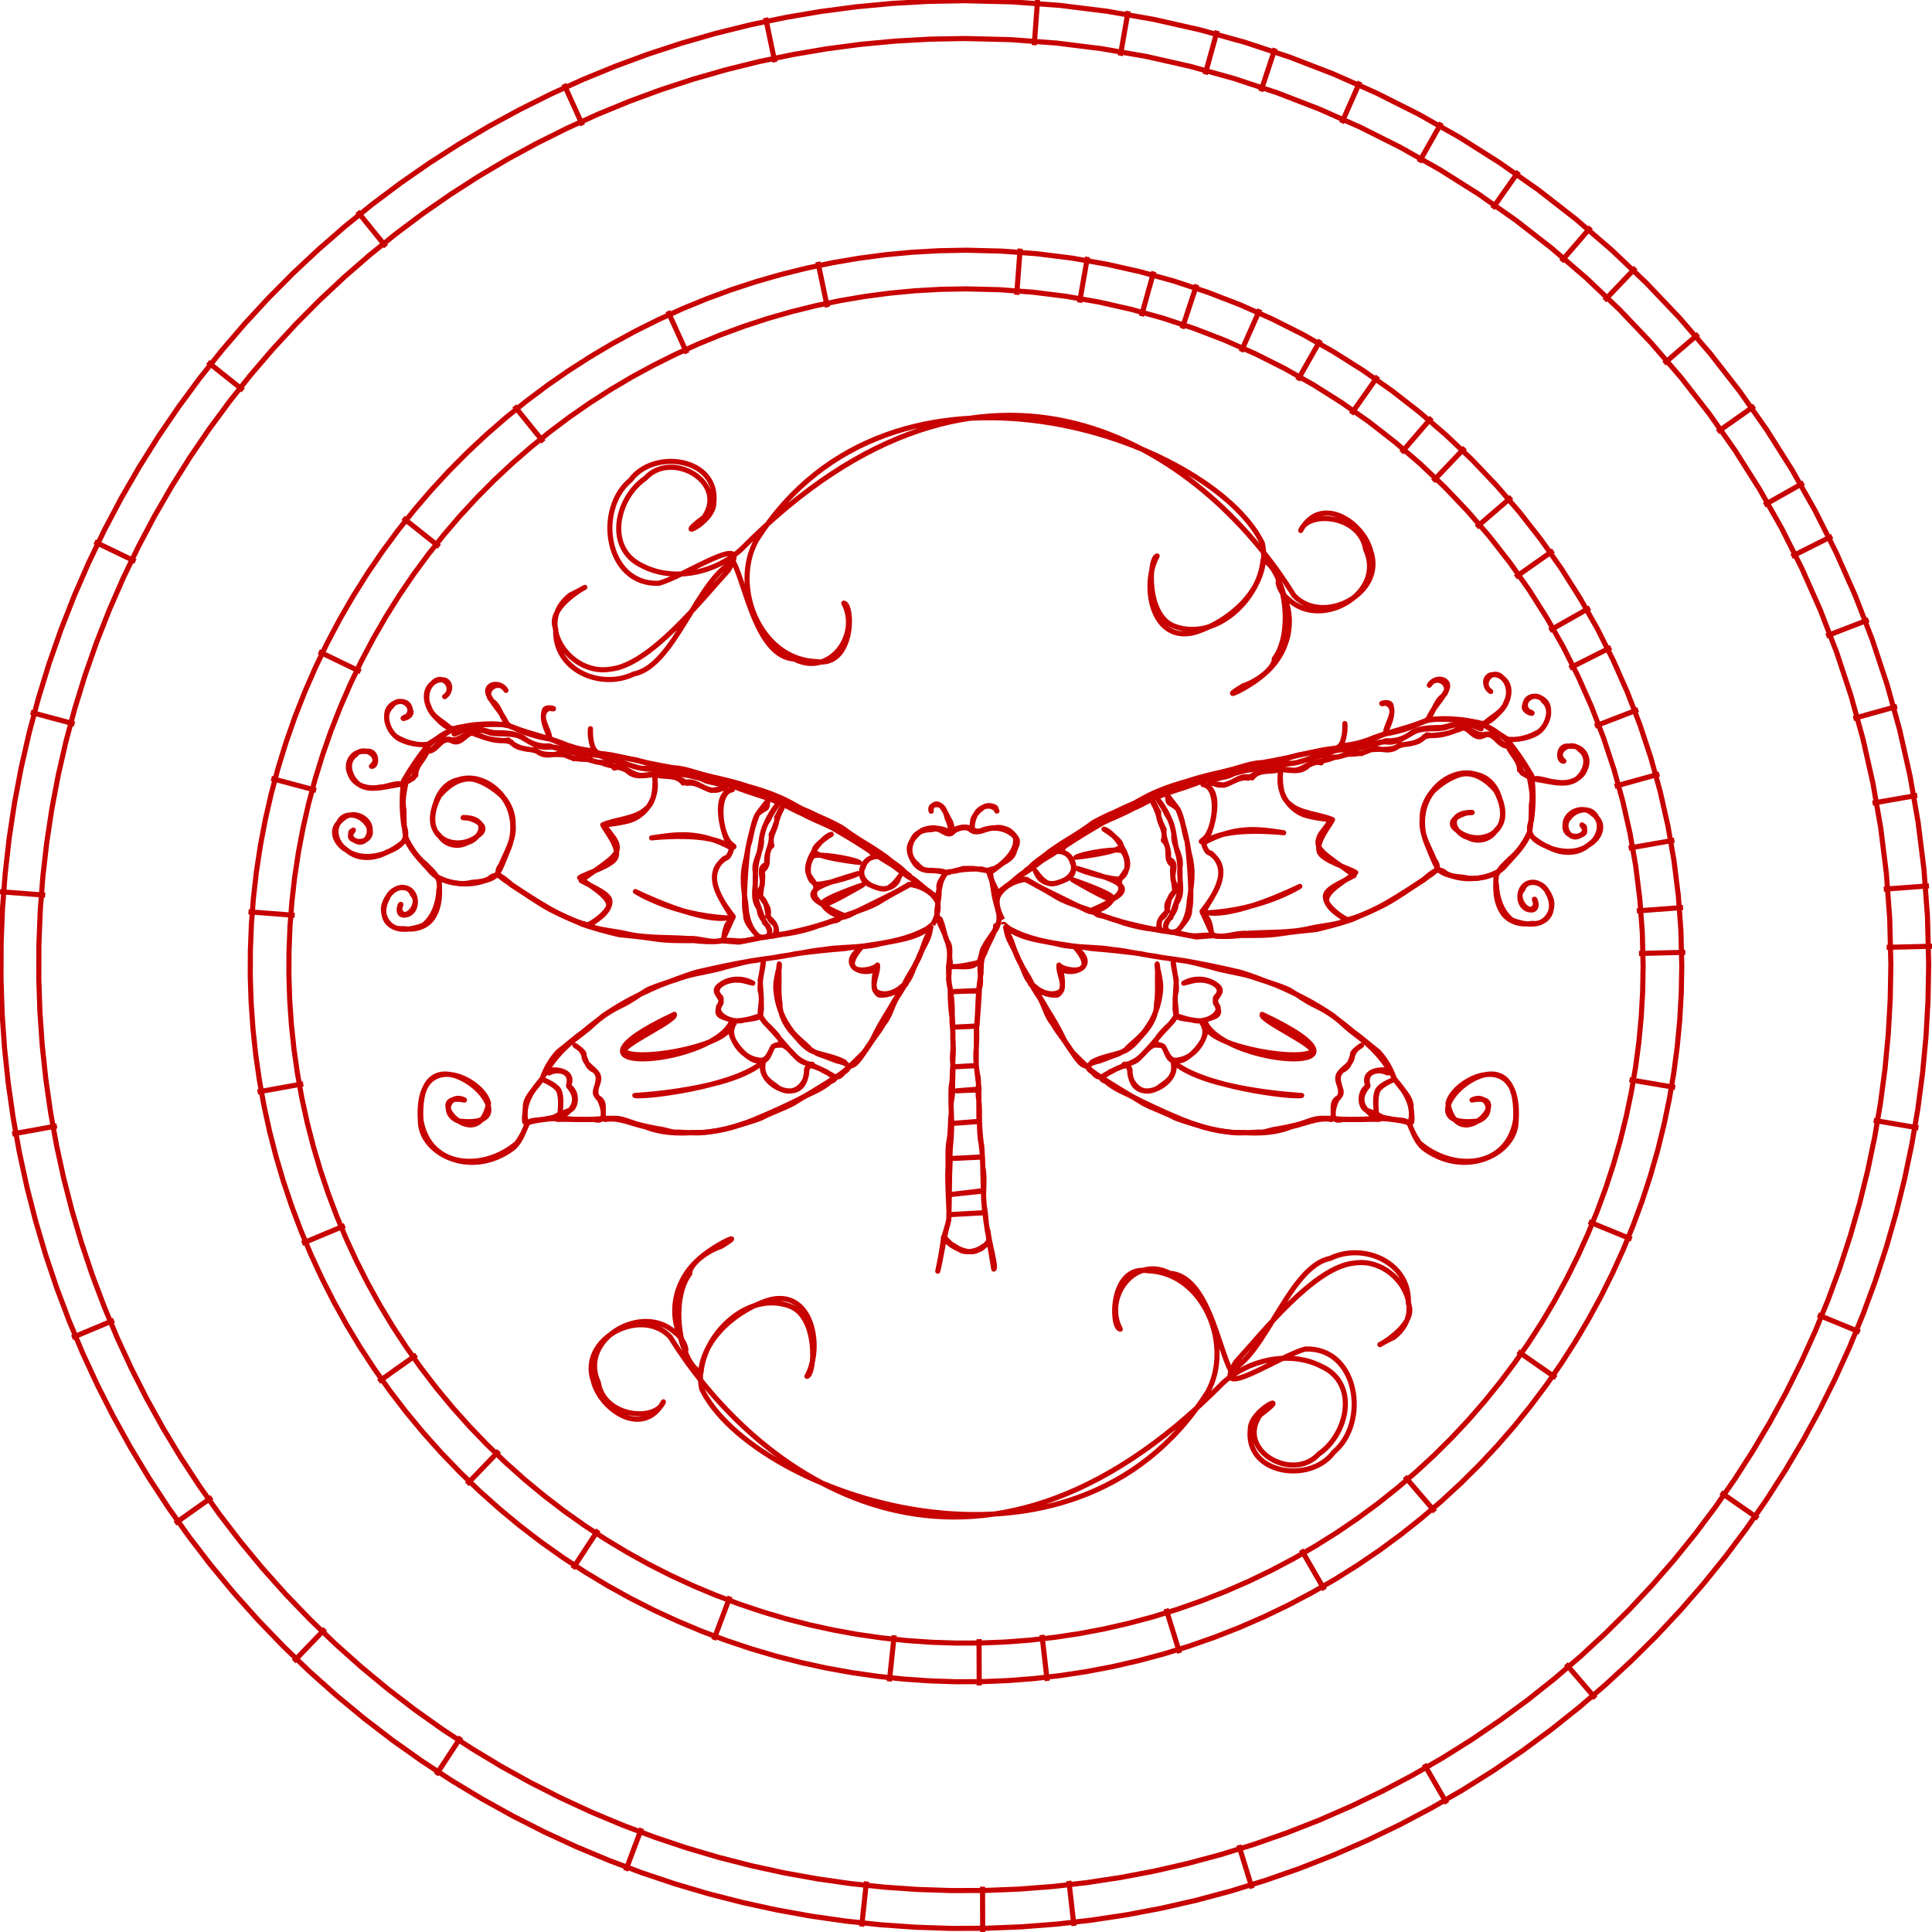 <?xml version="1.0" encoding="UTF-8" standalone="no"?>
<!-- Created with Inkscape (http://www.inkscape.org/) -->

<svg
   width="100mm"
   height="100mm"
   viewBox="0 0 354.331 354.331"
   id="svg19399"
   version="1.1"
   inkscape:version="1.4.1 (93de688d07, 2025-03-30)"
   sodipodi:docname="batch_lettering_template_example.svg"
   xmlns:inkscape="http://www.inkscape.org/namespaces/inkscape"
   xmlns:sodipodi="http://sodipodi.sourceforge.net/DTD/sodipodi-0.dtd"
   xmlns="http://www.w3.org/2000/svg"
   xmlns:svg="http://www.w3.org/2000/svg"
   xmlns:rdf="http://www.w3.org/1999/02/22-rdf-syntax-ns#"
   xmlns:cc="http://creativecommons.org/ns#"
   xmlns:dc="http://purl.org/dc/elements/1.1/"
   xmlns:inkstitch="http://inkstitch.org/namespace">
  <sodipodi:namedview
     id="base"
     pagecolor="#ffffff"
     bordercolor="#666666"
     borderopacity="1.0"
     inkscape:pageopacity="0.0"
     inkscape:pageshadow="2"
     inkscape:zoom="1.9817"
     inkscape:cx="269.71792"
     inkscape:cy="159.45905"
     inkscape:document-units="mm"
     inkscape:current-layer="layer2"
     showgrid="false"
     fit-margin-top="0"
     fit-margin-left="0"
     fit-margin-right="0"
     fit-margin-bottom="0"
     inkscape:window-width="1920"
     inkscape:window-height="1131"
     inkscape:window-x="0"
     inkscape:window-y="0"
     inkscape:window-maximized="1"
     inkscape:showpageshadow="2"
     inkscape:pagecheckerboard="0"
     inkscape:deskcolor="#d1d1d1"
     showguides="false">
    <sodipodi:guide
       position="575.469,1089.743"
       orientation="1,0"
       id="guide20843"
       inkscape:locked="false" />
  </sodipodi:namedview>
  <defs
     id="defs19401">
    <symbol
       id="inkstitch_ignore_layer"
       transform="scale(0.25, 0.25)"
       style="opacity:0.7">
      <title
         id="title9694">Ignore entire layer when generating stitch plan</title>
      <path
         inkscape:connector-curvature="0"
         style="opacity:1;vector-effect:none;fill:#fafafa;fill-opacity:1;fill-rule:evenodd;stroke:#ff0000;stroke-width:1.065;stroke-linecap:round;stroke-linejoin:miter;stroke-miterlimit:4;stroke-dasharray:3.195, 3.195;stroke-dashoffset:0;stroke-opacity:1"
         d="M 9.247,-4.9265995e-6 C 9.247,5.107 5.107,9.247 -2.615882e-5,9.247 -5.107,9.247 -9.247,5.107 -9.247,-4.9265995e-6 -9.247,-2.452 -8.272,-4.804 -6.538,-6.538 c 1.734,-1.734 4.086,-2.708 6.538,-2.708 5.107,0 9.247,4.14 9.247,9.247 0,0 0,0 0,0"
         id="inkstitch_path25368-7" />
      <path
         sodipodi:nodetypes="ccccc"
         inkscape:connector-curvature="0"
         style="color:#000000;fill:#d5d5d5;fill-opacity:1;fill-rule:evenodd;stroke:#5a5a5a;stroke-width:0.633;stroke-linecap:square;stroke-linejoin:round;stroke-miterlimit:0;stroke-opacity:1"
         d="M 4,4.453 1.467,1.286 H -5.5 l 2.533,3.167 z"
         id="use5800" />
      <path
         sodipodi:nodetypes="ccccc"
         inkscape:connector-curvature="0"
         style="color:#000000;opacity:0.5;fill:#d5d5d5;fill-opacity:1;fill-rule:evenodd;stroke:#858585;stroke-width:0.633;stroke-linecap:square;stroke-linejoin:round;stroke-miterlimit:0;stroke-opacity:1"
         d="M 4,2.553 1.467,-0.614 H -5.5 l 2.533,3.167 z"
         id="use5864" />
      <g
         id="g5771">
        <path
           sodipodi:nodetypes="ccccccccc"
           inkscape:connector-curvature="0"
           style="fill:#aa0000;fill-rule:evenodd;stroke:#aa0000;stroke-width:1px"
           d="m -1.067,-5.047 h 4.433 l 0.633,0.633 V 0.019 L 3.367,0.653 H -1.067 L -1.7,0.019 V -4.414 Z"
           id="path8011" />
        <path
           inkscape:connector-curvature="0"
           id="path8023"
           d="m -0.433,-3.876 c 0,0 3.167,3.167 3.167,3.167"
           style="fill:none;stroke:#ffffff;stroke-width:1.7" />
        <path
           inkscape:connector-curvature="0"
           id="path8025"
           d="m 2.733,-3.876 c 0,0 -3.167,3.167 -3.167,3.167"
           style="fill:none;stroke:#ffffff;stroke-width:1.8;stroke-linejoin:round" />
      </g>
    </symbol>
  </defs>
  <g
     inkscape:groupmode="layer"
     id="layer2"
     inkscape:label="center motif"
     style="display:inline">
    <g
       id="g30"
       inkscape:label="dragonfly"
       transform="matrix(0.555 0 0 0.555 -19.314 -16.279)"
       style="stroke-width:1.801">
      <g
         id="g22"
         transform="matrix(1 0.024 -0.024 1 2007.39 333.616)"
         inkscape:transform-center-x="82.815748"
         inkscape:transform-center-y="37.924266"
         style="stroke-width:1.801">
        <path
           style="vector-effect:non-scaling-stroke;fill:none;stroke:#c70200;stroke-width:1.688;stroke-linejoin:round;stroke-dasharray:none;-inkscape-stroke:hairline"
           d="M -1664.161,42.025 C -1664.016,46.036 -1667.009,49.242 -1668.047,52.955 -1669.723,55.859 -1669.934,59.677 -1672.926,61.685 -1675.134,63.954 -1679.097,65.497 -1681.907,63.471 -1683.121,60.869 -1680.878,57.476 -1681.3,54.957 -1682.684,57.008 -1694.816,59.226 -1686.971,49.465 -1694.42,55.266 -1686.24,59.072 -1681.749,56.278 -1681.749,56.278 -1683.649,63.469 -1680.462,64.873 -1677.222,65.072 -1673.87,63.372 -1671.698,60.991 -1671.343,59.824 -1673.435,63.783 -1673.993,64.629 -1676.106,67.556 -1676.413,71.35 -1678.699,74.187 -1680.571,77.675 -1683.213,80.689 -1685.136,84.134 -1686.479,86.276 -1689.21,90.742 -1691.42,87.26 -1694.761,85.505 -1698.633,85.235 -1702.129,83.948 -1705.028,82.731 -1706.923,80.001 -1709.078,77.817 -1711.427,75.212 -1713.134,71.987 -1713.215,68.412 -1713.856,64.855 -1713.582,61.209 -1713.801,57.616 -1713.63,55.858 -1713.654,53.947 -1713.901,56.81 -1713.863,56.97 -1714.822,60.723 -1714.719,63.079 -1714.615,65.436 -1713.986,68.297 -1713.03,70.726 -1712.067,73.174 -1710.667,75.471 -1709.024,77.526 -1707.231,79.769 -1703.84,82.029 -1702.746,83.428 -1699.044,85.535 -1701.875,84.088 -1693.909,86.969 -1691.304,87.456 -1688.125,88.529 -1691.713,90.739 -1693.471,93.371 -1695.219,92.186 -1697.27,90.646 -1699.011,89.976 -1701.383,88.673 -1701.886,88.905 -1704.303,87.794 -1703.744,92.419 -1704.423,93.726 -1707.178,101.753 -1720.96,94.484 -1718.146,87.647 -1726.812,96.23 -1757.653,100.733 -1760.416,99.961 -1760.416,99.961 -1728.326,97.527 -1718.178,87.749 -1719.346,93.316 -1714.94,94.705 -1713.148,96.269 -1707.248,99.59 -1703.83,94.061 -1703.835,90.962 -1704.441,89.603 -1702.315,87.27 -1701.746,88.616 -1704.032,87.774 -1705.493,88.13 -1707.697,85.713 -1709.722,83.752 -1711.976,80.638 -1715.111,82.658 -1716.071,84.145 -1716.805,88.007 -1719.866,87.263 -1725.813,86.671 -1729.939,79.768 -1728.768,76.853 -1728.511,75.201 -1726.898,74.162 -1729.328,75.41 -1736.693,89.968 -1791.995,94.772 -1747.993,72.862 -1746.82,74.803 -1766.941,84.223 -1763.926,85.721 -1757.822,88.756 -1727.636,82.167 -1729.241,75.256 -1728.343,74.926 -1729.037,75.112 -1728.118,75.374 -1732.466,78.82 -1722.61,88.586 -1719.927,87.429 -1716.363,88.4 -1716.314,84.252 -1715.106,82.728 -1714.029,81.619 -1709.628,82.919 -1712.688,80.942 -1712.857,79.457 -1717.102,75.666 -1717.148,75.644 -1719.035,74.196 -1718.653,73.369 -1720.08,72.783 -1722.634,73.722 -1725.427,74.532 -1728.16,74.522 -1729.716,74.332 -1734.045,72.873 -1733.461,69.865 -1730.55,67.361 -1736.379,65.696 -1733.562,63.127 -1730.861,60.66 -1726.684,60.095 -1723.355,61.48 -1719.934,62.896 -1726.094,60.675 -1727.366,61.099 -1730.246,60.725 -1736.647,63.469 -1732.876,66.743 -1731.695,68.55 -1735.551,71.864 -1732.343,73.251 -1729.946,74.1 -1727.334,75.103 -1724.771,74.143 -1718.435,73.295 -1719.719,72.775 -1719.275,70.469 -1719.38,69.224 -1719.393,67.157 -1719.393,67.157 L -1719.922,60.793 C -1719.922,60.793 -1718.764,54.77 -1719.069,54.917 -1719.358,58.136 -1720.149,61.261 -1719.834,64.486 -1718.853,67.131 -1719.856,69.83 -1719.624,72.415 -1718.193,75.17 -1715.728,76.94 -1713.657,79.398 -1705.893,88.035 -1706.92,86.79 -1698.997,89.891 -1697.571,91.024 -1691.809,92.334 -1695.917,93.827 -1698.147,95.958 -1701.068,97.319 -1703.843,98.67 -1709.437,101.731 -1715.179,104.524 -1721.014,107.089 -1727.215,109.767 -1733.811,111.745 -1740.622,111.745 -1746.012,112.241 -1751.588,112.169 -1756.707,110.207 -1761.147,109.445 -1765.467,107.216 -1770.072,108.138 -1771.57,106.996 -1769.605,102.929 -1772.023,101.278 -1775.602,99.27 -1771.283,96.255 -1772.794,93.308 -1774.341,90.797 -1777.708,90.105 -1777.523,86.613 -1778.01,85.113 -1782.88,82.536 -1779.352,84.718 -1776.62,86.646 -1777.434,90.784 -1774.017,92.009 -1770.378,94.89 -1775.486,98.836 -1772.03,101.563 -1770.722,104.07 -1769.094,109.716 -1773.853,108.162 -1777.831,108.527 -1781.823,108.234 -1785.801,108.492 -1783.335,106.99 -1777.005,103.304 -1782.387,97.4 -1779.478,90.313 -1792.581,92.066 -1788.935,93.21 -1786.317,91.682 -1780.998,92.188 -1782.397,97.323 -1779.044,99.155 -1779.514,104.892 -1782.077,105.486 -1783.499,106.124 -1785.015,106.684 -1785.015,106.684 -1785.015,106.684 -1784.21,100.999 -1785.594,98.729 -1786.694,96.924 -1791.005,95.424 -1791.005,95.424 -1791.005,95.424 -1786.825,97.014 -1785.742,98.794 -1784.369,101.052 -1785.017,106.687 -1785.017,106.687 -1787.492,108.178 -1787.111,107.847 -1789.441,108.355 -1792.141,109.125 -1794.654,108.433 -1795.795,110.326 -1797.06,113.327 -1798.05,116.898 -1800.959,118.883 -1814.558,128.795 -1830.76,120.587 -1831.04,110.089 -1833.311,85.164 -1810.479,95.604 -1808.65,103.776 -1811.844,121.701 -1831.396,100.354 -1816.633,102.821 -1821.603,100.356 -1824.567,107.514 -1818.503,109.793 -1789.301,112.663 -1833.65,73.779 -1830.863,109.739 -1827.739,125.873 -1809.632,126.267 -1798.946,116.587 -1797.005,113.661 -1796.445,111.95 -1795.797,110.171 -1798.7,103.791 -1792.079,96.34 -1791.407,95.528"
           id="path21"
           inkstitch:running_stitch_tolerance_mm="0.5"
           inkstitch:min_stitch_length_mm="0.5"
           inkstitch:satin_column="False"
           sodipodi:nodetypes="cccccccccccccccccczssccccccccccccccccccsccccccccccccccccccccccccccccccccccccccccccacacccccccccccc"
           inkstitch:enable_random_stitch_length="False"
           inkstitch:running_stitch_length_mm="2" />
        <path
           style="vector-effect:non-scaling-stroke;fill:none;stroke:#c70200;stroke-width:1.688;stroke-linejoin:round;stroke-dasharray:none;-inkscape-stroke:hairline"
           d="M -1791.248,95.481 C -1790.223,92.024 -1788.451,88.798 -1786.074,86.104 -1783.303,83.846 -1780.687,81.383 -1777.818,79.221 -1775.72,77.311 -1773.412,75.633 -1771.3,73.75 -1769.413,72.47 -1767.851,71.358 -1765.691,70.039 -1761.693,67.55 -1757.483,65.46 -1753.207,63.485 -1749.055,61.813 -1744.965,59.981 -1740.684,58.664 -1734.793,57.142 -1728.873,55.752 -1722.911,54.561 -1718.116,53.668 -1713.254,53.098 -1708.512,51.9 -1703.144,51.076 -1697.753,50.333 -1692.343,49.802 -1688.488,48.935 -1684.453,49.169 -1680.66,47.938 -1675.299,46.642 -1669.443,46.053 -1664.93,42.616 -1662.722,40.235 -1665.003,44.653 -1665.344,45.573 -1666.52,48.221 -1666.893,51.148 -1668.419,53.674 -1669.517,56.21 -1671.188,58.43 -1672.241,60.994 -1673.788,63.966 -1675.62,66.769 -1677.165,69.747 -1679.062,72.918 -1680.849,76.157 -1682.334,79.534 -1683.367,81.469 -1684.465,83.491 -1686.218,85.075 -1688.645,87.554 -1690.915,90.243 -1693.907,92.095 -1698.507,95.286 -1703.279,98.189 -1707.941,101.286 -1711.312,103.216 -1715.033,104.437 -1718.408,106.372 -1721.689,107.77 -1725.142,108.686 -1728.5,109.849 -1731.794,110.807 -1735.181,111.419 -1738.581,111.791 -1740.98,111.88 -1743.387,111.85 -1745.771,111.709 -1747.522,111.967 -1748.87,111.345 -1750.884,110.981 -1753.747,110.595 -1756.547,110.108 -1759.362,109.423 -1762.115,108.691 -1764.799,107.349 -1767.733,107.706 -1771.109,107.63 -1774.456,108.512 -1777.844,108.281 -1780.276,108.509 -1782.732,107.995 -1784.976,108.178 -1788.349,108.243 -1792.164,108.763 -1795.393,109.745 -1797.639,111.221 -1796.195,105.671 -1796.505,104.465 -1796.404,100.958 -1793.213,98.483 -1791.43,95.592 -1789.25,91.26 -1786.457,87.264 -1782.921,83.892 -1780.367,81.396 -1777.3,79.459 -1774.788,76.892 -1772.01,74.173 -1768.767,71.986 -1765.302,70.243 -1762.399,68.799 -1759.892,66.715 -1757.156,65.009 -1753.261,63.104 -1749.067,61.957 -1745.032,60.394 -1740.576,58.909 -1735.871,58.346 -1731.433,56.813 -1728.131,55.977 -1724.893,54.803 -1721.485,54.393 -1718.51,53.687 -1715.879,53.504 -1713.084,52.788 -1708.434,52.137 -1703.909,50.822 -1699.24,50.27 -1694.1,49.262 -1688.815,49.47 -1683.693,48.371 -1677.514,47.359 -1671.227,45.993 -1665.736,42.871 -1665.05,42.691 -1663.269,40.748 -1663.274,41.079"
           id="path22"
           inkstitch:running_stitch_tolerance_mm="0.5"
           inkstitch:min_stitch_length_mm="0.5"
           inkstitch:satin_column="False"
           sodipodi:nodetypes="cccccccccccccccccccccccccccccccccccccccccccc"
           inkstitch:enable_random_stitch_length="False"
           inkstitch:running_stitch_length_mm="2" />
      </g>
      <g
         id="g23">
        <path
           style="vector-effect:non-scaling-stroke;fill:none;stroke:#c70200;stroke-width:1.688;stroke-linejoin:round;stroke-dasharray:none;-inkscape-stroke:hairline"
           d="M -1663.688,41.079 C -1662.847,39.627 -1660.649,34.986 -1662.698,32.516 -1664.531,29.743 -1668.343,27.991 -1671.535,27.736 -1672.319,28.21 -1673.249,28.789 -1674.277,29.42 -1675.797,30.352 -1689.669,37.04 -1691.45,38.025 -1693.795,38.942 -1698.3,37.446 -1700.158,34.033 -1699.739,32.254 -1686.761,27.883 -1686.761,27.883 -1686.761,27.883 -1698.783,34.989 -1699.901,34.399 -1708.701,29.76 -1698.525,27.289 -1688.351,24.147 -1690.68,25.552 -1701.164,28.128 -1702.313,27.588 -1705.878,25.911 -1705.007,19.989 -1703.216,18.413 -1701.999,17.342 -1690.773,18.977 -1687.906,20.472 -1687.906,20.472 -1704.46,18.65 -1702.782,16.242 -1702.323,14.334 -1697.159,11.184 -1697.159,11.184 -1700.287,11.77 -1707.479,21.48 -1704.128,25.211 -1703.115,26.942 -1701.561,27.98 -1702.659,30.234 -1703.621,34.276 -1692.952,37.742 -1692.334,38.363 -1695.557,38.863 -1693.758,39.527 -1696.595,39.85 -1698.53,40.39 -1699.039,40.725 -1701.741,41.469 -1705.002,42.841 -1713.427,44.798 -1715.441,44.082 -1714.821,41.242 -1716.499,39.922 -1718.227,38.242 -1716.493,34.341 -1722.471,32.281 -1720.221,28.66 -1718.967,26.036 -1722.169,22.298 -1718.388,20.973 -1719.133,17.305 -1716.535,14.764 -1717.046,11.227 -1715.403,8.463 -1715.14,5.414 -1713.42,2.582 -1713.089,0.92 -1714.706,4.93 -1715.251,5.512 -1714.751,9.088 -1717.954,11.224 -1716.785,14.943 -1719.63,17.2 -1716.874,21.412 -1720.004,23.184 -1719.399,26.139 -1720.498,29.087 -1720.516,31.854 -1717.347,34.137 -1719.412,38.444 -1716.081,40.665 -1714.633,42.1 -1715.676,46.252 -1717.524,44.254 -1717.329,40.868 -1721.056,39.234 -1720.99,35.757 -1723.875,32.093 -1721.629,27.644 -1722.331,23.474 -1722.927,19.654 -1719.769,16.532 -1720.265,12.631 -1719.669,9.062 -1718.044,5.612 -1715.963,2.641 -1713.157,-1.059 -1717.49,4.726 -1717.794,6.173 -1720.846,10.126 -1720.028,15.347 -1721.716,19.789 -1722.568,23.647 -1722.275,27.655 -1722.219,31.572 -1721.537,34.642 -1720.167,37.535 -1719.214,40.432 -1715.892,42.907 -1717.796,46.491 -1721.387,44.772 -1724.188,42.209 -1725.204,38.375 -1725.366,34.633 -1726.099,29.764 -1726.966,25.037 -1725.309,19.132 -1724.525,14.225 -1723.441,9.328 -1721.636,4.69 -1720.802,3.248 -1717.886,-0.122 -1718.092,-0.197 -1718.537,3.631 -1718.152,1.627 -1721.556,4.478 -1723.347,7.785 -1723.368,11.655 -1724.597,15.118 -1725.156,18.803 -1726.542,34.102 -1725.45,37.766 -1725.771,40.969 -1721.239,44.272 -1721.234,45.533 -1722.574,45.793 -1727.69,46.799 -1727.69,46.799 L -1732.733,46.412 C -1732.733,46.412 -1732.599,41.626 -1730.909,40.152 -1729.267,38.646 -1728.972,37.844 -1731.347,38.816 -1749.821,37.827 -1761.89,30.078 -1761.89,30.078 -1761.89,30.078 -1739.365,41.307 -1730.036,38.5 -1733.009,33.289 -1740.538,23.796 -1731.409,18.624 -1731.409,18.624 -1729.622,16.367 -1730.369,15.678 -1736.503,10.02 -1756.551,12.361 -1756.551,12.361 -1748.671,11.185 -1740.899,9.755 -1729.982,15.76 -1731.607,15.855 -1737.788,-2.297 -1729.86,-3.568 -1735.638,-2.644 -1733.913,11.192 -1730.365,14.313 -1728.87,15.628 -1729.082,14.916 -1730.164,15.889 -1730.98,19.582 -1732.462,19.081 -1732.462,19.081 -1738.749,24.47 -1735.068,31.284 -1729.564,38.358 -1729.564,38.358 -1732.334,44.41 -1733.042,46.101 -1736.857,47.394 -1740.36,45.354 -1744.348,45.609 -1751.463,45.086 -1758.698,45.589 -1765.678,43.845 -1769.548,43.013 -1773.704,42.795 -1777.345,41.374 -1775.212,39.764 -1770.608,37.396 -1770.308,33.569 -1770.089,30.962 -1775.176,29.026 -1779.844,26.46 -1769.755,19.067 -1765.97,17.708 -1768.771,12.753 L -1772.255,8.075 C -1772.255,8.075 -1765.578,7.44 -1762.739,6.245 -1758.086,4.209 -1754.979,-0.732 -1755.347,-5.815 -1755.352,-7.802 -1755.669,-8.631 -1755.414,-6.175 -1755.53,-2.912 -1755.732,0.948 -1758.703,2.999 -1761.934,5.99 -1768.74,6.266 -1772.687,8.034 -1771.971,9.644 -1767.189,15.373 -1768.246,18.464 -1768.941,21.542 -1778.213,24.023 -1780.353,25.507 -1777.749,27.777 -1769.185,32.22 -1770.99,35.503 -1772.211,37.827 -1776.503,40.821 -1777.759,41.079 -1786.655,38.787 -1794.897,32.846 -1802.836,27.929 -1804.996,25.965 -1809.128,24.826 -1806.381,21.385 -1804.675,17.085 -1801.812,12.875 -1802.3,8.022 -1802.164,4.579 -1803.49,1.277 -1805.689,-1.328 -1808.96,-5.727 -1814.857,-8.672 -1820.323,-6.881 -1824.177,-6.09 -1826.837,-2.889 -1827.863,0.763 -1829.219,4.234 -1829.83,8.77 -1826.723,11.511 -1824.778,14.763 -1820.615,15.7 -1817.35,13.886 -1813.892,13.048 -1810.515,7.893 -1815.31,6.13 -1817.104,5.407 -1821.202,5.621 -1817.092,5.811 -1814.387,6.469 -1809.851,8.81 -1813.862,11.562 -1817.708,14.908 -1824.383,15.033 -1827.567,10.706 -1830.026,7.077 -1828.613,1.928 -1826.604,-1.617 -1823.75,-4.949 -1819.53,-8.036 -1814.896,-6.88 -1811.552,-5.894 -1808.484,-3.794 -1805.928,-1.396 -1801.926,3.442 -1801.468,10.521 -1803.906,16.19 -1804.991,18.818 -1806.627,23.256 -1807.8,24.58 -1809.628,26.494 -1813.241,26.838 -1816.019,27.064 -1819.768,28.008 -1823.556,27.107 -1826.959,25.467 -1826.338,29.998 -1826.288,35.136 -1829.043,39.052 -1831.281,42.061 -1835.119,42.912 -1838.668,42.321 -1842.731,42.9 -1845.587,38.878 -1845.109,35.121 -1844.387,31.483 -1840.743,27.145 -1836.749,29.266 -1833.362,31.277 -1833.986,37.94 -1838.459,37.876 -1841.814,37.702 -1838.268,31.399 -1839.833,35.895 -1838.37,40.875 -1832.447,34.017 -1835.534,31.144 -1836.829,27.096 -1842.722,28.747 -1843.774,32.192 -1845.564,35.04 -1845.739,39.477 -1842.508,41.422 -1839.51,43.395 -1835.212,42.439 -1832.012,41.229 -1828.588,38.583 -1826.973,33.756 -1826.841,29.488 -1825.807,25.682 -1828.934,23.378 -1831.28,20.967 -1834.024,18.752 -1836.006,15.799 -1837.544,12.694 -1839.324,14.507 -1843.035,17.158 -1846.238,17.912 -1850.123,18.948 -1854.802,18.78 -1857.914,15.915 -1861.056,13.635 -1862.236,8.437 -1858.596,6.071 -1855.445,2.938 -1849.333,5.53 -1849.519,9.913 -1848.958,14.553 -1856.935,14.801 -1855.904,10.346 -1853.216,8.284 -1858.235,12.221 -1854.802,13.053 -1851.115,15.785 -1848.173,9.951 -1850.85,7.49 -1852.968,4.465 -1858.269,3.411 -1860.004,7.353 -1862.946,10.466 -1860.453,14.831 -1857.177,16.479 -1853.611,19.698 -1847.966,19.338 -1843.971,17.037 -1839.977,15.59 -1836.267,13.047 -1838.388,8.386 -1839.059,4.131 -1839.084,-0.249 -1838.727,-4.514 -1838.921,-6.916 -1844.097,-4.365 -1846.243,-4.44 -1850.084,-3.586 -1855.004,-4.831 -1856.292,-8.997 -1857.904,-12.568 -1855.195,-16.67 -1851.189,-16.183 -1846.933,-17.291 -1847.075,-10.864 -1849.135,-11.315 -1845.339,-14.469 -1851.831,-18.415 -1854.299,-15.17 -1858.09,-12.55 -1856.155,-7.323 -1852.979,-5.106 -1849.527,-3.122 -1845.294,-4.398 -1841.609,-4.995 -1838.829,-5.35 -1836.715,-6.188 -1834.469,-8.358 -1834.6,-11.45 -1831.671,-13.477 -1830.727,-16.206 -1827.036,-16.187 -1826.22,-21.671 -1822.304,-19.581 -1819.133,-18.189 -1817.393,-23.439 -1815.014,-21.959 -1811.412,-20.73 -1807.786,-19.146 -1803.905,-20.003 -1801.475,-17.501 -1798.271,-16.706 -1794.849,-16.755 -1792.479,-14.093 -1789.182,-15.11 -1786.215,-15.75 -1783.368,-13.57 -1780.049,-13.606 -1776.695,-13.542 -1774.236,-11.671 -1770.802,-13.756 -1768.903,-10.717 -1765.448,-11.783 -1763.216,-8.428 -1760.019,-8.299 -1758.181,-8.274 -1755.184,-9.265 -1752.686,-8.358 -1749.701,-7.992 -1747.217,-7.508 -1744.84,-5.666 -1740.602,-6.512 -1737.495,-1.503 -1732.996,-4.125 -1730.006,-4.198 -1735.856,-3.603 -1736.719,-3.332 -1739.996,-4.056 -1742.45,-7.254 -1746.122,-5.756 -1748.355,-8.827 -1752.323,-7.433 -1755.436,-8.554 -1758.619,-8.363 -1762.175,-7.209 -1764.768,-9.959 -1767.386,-11.335 -1770.365,-11.24 -1773.016,-12.443 -1776.242,-12.813 -1778.899,-14.535 -1782.289,-13.781 -1785.825,-16.305 -1789.729,-14.372 -1793.496,-15.779 -1796.515,-17.664 -1800.697,-16.292 -1803.007,-19.406 -1806.468,-20.127 -1810.126,-19.764 -1813.365,-21.489 -1816.917,-24.515 -1819.652,-18.939 -1823.352,-20.244 -1826.508,-20.705 -1827.919,-16.646 -1830.921,-16.164 -1832.881,-13.514 -1834.52,-10.62 -1835.312,-7.394 -1836.721,-6.472 -1840.077,-4.502 -1837.899,-7.53 -1835.665,-11.436 -1833.015,-15.03 -1830.271,-18.588 -1833.396,-18.17 -1837.134,-18.831 -1840.023,-20.398 -1842.841,-22.09 -1844.537,-25.727 -1844.007,-28.926 -1843.572,-32.786 -1836.936,-34.656 -1836.243,-29.942 -1834.792,-27.239 -1841.441,-26.279 -1837.267,-27.874 -1834.209,-31.249 -1840.12,-34.97 -1842.453,-31.134 -1845.598,-28.502 -1843.759,-23.369 -1841.033,-21.131 -1838.012,-19.261 -1834.015,-18.143 -1830.576,-18.492 -1828.113,-20.223 -1824.578,-21.8 -1822.642,-23.437 -1824.968,-26.042 -1828.967,-27.291 -1830.095,-30.973 -1832.154,-34.769 -1829.87,-40.675 -1824.946,-39.818 -1822.408,-38.849 -1823.044,-35.536 -1824.949,-34.318 -1821.037,-36.907 -1825.673,-42.48 -1828.887,-38.789 -1832.406,-36.126 -1830.969,-30.81 -1828.379,-27.991 -1826.354,-25.91 -1823.715,-22.827 -1820.84,-24.077 -1815.371,-24.95 -1809.776,-25.389 -1804.252,-24.975 -1805.413,-28.398 -1808.303,-30.857 -1809.942,-34.019 -1812.914,-38.505 -1806.616,-39.945 -1804.665,-36.388 -1807.071,-40.471 -1812.879,-36.159 -1809.16,-32.84 -1805.814,-30.475 -1806.143,-25.059 -1802.05,-24.043 -1798.272,-22.19 -1794.167,-20.907 -1790,-20.303 -1791.129,-23.057 -1792.903,-26.232 -1792.096,-29.419 -1792.038,-31.901 -1786.253,-29.678 -1790.429,-30.475 -1794.804,-28.42 -1790.197,-23.628 -1790.174,-20.36 -1788.048,-19.447 -1784.924,-18.296 -1782.845,-17.169 -1780.832,-17.566 -1775.85,-15.806 -1775.715,-16.881 -1776.444,-19.133 -1777.056,-21.348 -1776.754,-23.733 -1776.794,-20.877 -1776.644,-15.532 -1772.945,-15.353 -1770.467,-15.68 -1761.998,-12.982 -1749.482,-10.836 -1745.621,-10.714 -1742.008,-9.156 -1738.316,-8.24 -1735.582,-7.366 -1733.361,-6.816 -1730.471,-6.104 -1725.816,-5.033 -1721.188,-3.722 -1716.727,-2.008 -1713.525,-0.242 -1710.064,0.9 -1706.957,2.778 -1702.108,4.44 -1697.955,7.587 -1693.249,9.581 -1690.111,11.24 -1687.324,13.401 -1684.417,15.403 -1680.033,18.518 -1675.7,21.689 -1671.316,24.817 -1671.327,24.603 -1671.269,25.037 -1671.435,24.876"
           id="path3"
           transform="translate(2006.67, 293.861)"
           inkstitch:running_stitch_tolerance_mm="0.5"
           inkstitch:min_stitch_length_mm="0.5"
           inkstitch:satin_column="False"
           sodipodi:nodetypes="cccscccscssccccccccccccccccccccccccccccccccccccccccccccscccscccccccccccccccccccccccccccccccccccccccccccccccccccccccccccccccccccccccccccccccccccccccccccccccccccccccccccccccccccccccccccccccccccccc"
           inkstitch:enable_random_stitch_length="False"
           inkstitch:running_stitch_length_mm="2" />
        <path
           style="display:inline;vector-effect:non-scaling-stroke;fill:none;stroke:#c70200;stroke-width:1.688;stroke-linejoin:round;stroke-dasharray:none;-inkscape-stroke:hairline"
           d="M -1672.026,24.817 C -1673.078,23.962 -1675.815,21.772 -1677.666,20.495 -1680.583,17.543 -1685.387,17.806 -1686.674,22.125 -1688.277,25.169 -1685.169,28.023 -1682.395,28.65 -1679.727,29.835 -1676.178,28.88 -1675.042,26.118 -1672.704,22.319 -1676.025,27.505 -1677.471,28.264 -1679.619,30.336 -1682.661,28.577 -1684.917,27.655 -1688.176,26.134 -1687.72,21.319 -1684.914,19.408 -1683.631,18.489 -1680.896,18.59 -1683.616,17.484 -1685.715,14.923 -1689.049,13.878 -1691.712,12.001 -1696.351,8.652 -1701.929,7.053 -1706.903,4.302 -1710.458,2.857 -1713.607,0.569 -1717.323,-0.493 -1721.611,-1.907 -1725.958,-3.217 -1730.148,-4.937 -1733.607,-5.892 -1737.454,-5.372 -1740.561,-7.476 -1743.357,-8.464 -1745.891,-8.495 -1748.722,-9.076 -1751.694,-9.428 -1754.516,-11.06 -1757.535,-10.664 -1761.107,-10.204 -1764.195,-12.022 -1767.475,-12.996 -1771.058,-12.765 -1773.749,-15.897 -1777.359,-15.525 -1781.686,-16.322 -1786.183,-16.446 -1790.33,-18.058 -1793.691,-17.757 -1796.721,-18.9 -1799.308,-21.003 -1802.288,-22.48 -1805.627,-22.339 -1808.833,-22.436 -1812.071,-23.098 -1815.575,-24.709 -1818.768,-23.083 -1820.239,-22.792 -1823.73,-21.2 -1820.454,-22.432 -1817.12,-24.159 -1813.204,-23.597 -1809.825,-22.315 -1806.431,-21.649 -1802.652,-22.536 -1799.526,-20.905 -1796.76,-19.408 -1794.25,-17.319 -1790.889,-17.593 -1787.507,-18.015 -1784.503,-16.37 -1781.35,-15.527 -1777.72,-14.941 -1773.835,-15.47 -1770.438,-13.731 -1767.456,-12.249 -1764.092,-11.944 -1760.965,-10.842 -1757.786,-10.135 -1754.447,-10.403 -1751.261,-9.587 -1748.454,-8.582 -1745.597,-8.7 -1742.708,-7.876 -1739.051,-7.131 -1735.668,-5.277 -1731.87,-5.106 -1728.305,-4.591 -1724.922,-3.304 -1721.503,-2.231 -1717.019,-0.358 -1712.545,1.499 -1708.187,3.617 -1704.716,4.624 -1701.782,6.738 -1698.459,8.081 -1695.651,9.775 -1692.721,11.416 -1689.89,13.17 -1685.44,15.906 -1681.143,18.915 -1676.659,21.582 -1674.066,23.575 -1671.884,25.23 -1669.065,26.788 -1667.92,27.921 -1671.362,27.415 -1671.818,28.139 -1673.672,29.006 -1678.852,31.931 -1681.547,33.628 -1685.893,36.165 -1690.955,37.03 -1695.462,39.218 -1701.659,41.761 -1708.258,43.119 -1714.781,44.509 -1718.136,45.081 -1721.518,45.413 -1724.833,46.164 -1727.837,46.929 -1730.828,45.646 -1733.999,46.519 -1736.85,46.745 -1739.708,46.635 -1742.542,46.301 -1746.91,46.284 -1751.297,46.405 -1755.629,45.712 -1759.502,45.096 -1763.412,44.743 -1767.3,44.333 -1771.37,43.364 -1775.44,42.29 -1779.391,40.916 -1782.908,39.255 -1786.564,37.855 -1790,36.052 -1794.458,33.616 -1798.607,30.62 -1802.832,27.773 -1805.129,25.938 -1807.47,23.174 -1810.185,25.796 -1813.411,27.468 -1817.035,27.801 -1820.602,27.376 -1824.143,27.023 -1827.769,25.812 -1830.034,22.924 -1832.775,19.854 -1835.868,16.857 -1837.52,13.056 -1838.453,9.771 -1838.334,6.483 -1838.372,3.114 -1839.123,-0.313 -1838.045,-3.685 -1837.544,-7.057 -1835.863,-11.437 -1832.904,-15.135 -1829.857,-18.647 -1827.688,-20.285 -1825.663,-22.195 -1822.487,-23.25 -1819.105,-24.663 -1815.494,-25.089 -1811.861,-25.268 -1808.313,-25.464 -1804.664,-25.275 -1801.355,-23.852 -1795.772,-21.749 -1789.899,-20.62 -1784.396,-18.3 -1777.551,-15.913 -1770.329,-15.146 -1763.271,-13.68 -1759.849,-13.314 -1756.846,-11.473 -1753.394,-11.223 -1750.483,-10.872 -1746.989,-10.12 -1743.835,-9.601 -1737.347,-7.814 -1730.656,-6.79 -1724.301,-4.514 -1718.845,-2.985 -1713.424,-1.14 -1708.585,1.851 -1704.218,4.297 -1699.435,5.799 -1695.056,8.22 -1692.223,9.477 -1690.708,11.762 -1688.049,12.893 -1684.893,14.683 -1681.781,16.688 -1678.823,18.813 -1676.638,20.798 -1673.358,22.388 -1672.026,24.817 -1669.45,25.75 -1667.241,28.562 -1664.722,30.1 -1664.046,30.753 -1663.208,31.164 -1662.564,31.854"
           id="path4"
           transform="translate(2006.67, 293.861)"
           inkstitch:running_stitch_tolerance_mm="0.5"
           inkstitch:min_stitch_length_mm="0.5"
           inkstitch:satin_column="False"
           sodipodi:nodetypes="cccccccccccccccccccccccccccccccccccccccccccccccccccccccccccccccccccccccc"
           inkstitch:enable_random_stitch_length="False"
           inkstitch:running_stitch_length_mm="2" />
      </g>
      <path
         style="vector-effect:non-scaling-stroke;fill:none;stroke:#c70200;stroke-width:1.688;stroke-linejoin:round;stroke-dasharray:none;-inkscape-stroke:hairline"
         d="M 344.756,325.242 C 344.695,323.899 345.499,322.706 345.601,321.379 345.837,320.147 347.18,317.963 347.18,317.963 L 349.546,317.258 C 349.546,317.258 351.963,316.707 353.142,316.327 354.33,316.278 356.679,316.329 356.679,316.329 L 360.903,317.038 C 360.903,317.038 362.705,316.439 363.619,316.229 364.906,315.612 365.947,314.593 367.23,313.965 368.433,313.206 369.625,312.238 369.97,310.787 370.359,309.417 371.396,308.065 370.863,306.585 370.114,305.484 369.246,304.337 368.077,303.624 366.788,303.071 365.383,302.574 363.959,302.815 362.535,302.947 361.053,303.018 359.713,303.542 358.628,304.12 357.03,304.226 356.135,303.275 355.976,302.289 356.127,301.229 356.255,300.235 356.808,298.519 358.223,297.246 359.604,296.171 360.718,295.349 362.276,295.402 363.477,295.989 364.065,296.079 364.072,297.561 364.244,297.357 363.681,296.027 361.992,295.519 360.652,295.78 359.607,296.029 358.603,296.596 357.874,297.387 356.863,298.819 356.212,300.518 356.13,302.274 356.075,302.694 356.287,303.802 355.637,303.007 353.858,302.323 351.795,302.653 350.139,303.522 349.676,303.728 348.815,304.803 349.166,303.689 349.576,302.723 349.175,301.688 348.83,300.764 348.195,299.803 347.835,298.705 347.198,297.744 346.569,296.871 346.205,295.721 345.134,295.25 344.232,294.601 343.151,295.266 342.681,296.102 342.31,296.57 342.686,298.295 342.384,296.917 342.195,295.59 343.63,295.099 344.702,295.279 346.072,295.282 346.77,296.671 347.215,297.77 347.63,298.728 347.672,299.82 348.239,300.706 348.639,301.881 349.093,303.145 348.843,304.401 348.569,305.108 347.914,303.669 347.284,303.675 346.069,303.139 344.706,303.097 343.416,302.86 342.027,302.91 340.58,303.167 339.337,303.802 337.817,304.985 336.416,306.441 335.609,308.213 334.887,309.795 335.39,311.618 336.182,313.069 336.851,314.1 337.828,314.883 338.697,315.74 339.406,316.365 340.217,317.005 341.218,316.951 342.138,316.993 343.082,316.844 343.98,317.108 345.122,316.983 346.303,317.187 347.36,317.615 348.67,317.28 350.063,317.369 351.368,316.968 353.971,316.481 356.631,316.474 359.269,316.503 360.016,317.007 361.567,316.579 361.612,317.747 362.027,319.327 362.781,320.791 363.486,322.255 363.94,322.994 364.16,323.903 364.152,324.769"
         id="path8"
         inkstitch:satin_column="False"
         inkstitch:running_stitch_tolerance_mm="0.5"
         inkstitch:min_stitch_length_mm="0.5"
         sodipodi:nodetypes="cccccccccccccccccccccccccccccccccccccccccccccccc"
         inkstitch:enable_random_stitch_length="False"
         inkstitch:running_stitch_length_mm="2" />
      <g
         id="g25"
         transform="matrix(-1 0 0 1 709.123 -1.704)">
        <path
           style="vector-effect:non-scaling-stroke;fill:none;stroke:#c70200;stroke-width:1.688;stroke-linejoin:round;stroke-dasharray:none;-inkscape-stroke:hairline"
           d="M -1663.688,41.079 C -1662.847,39.627 -1660.649,34.986 -1662.698,32.516 -1664.531,29.743 -1668.343,27.991 -1671.535,27.736 -1672.319,28.21 -1673.249,28.789 -1674.277,29.42 -1675.797,30.352 -1689.669,37.04 -1691.45,38.025 -1693.795,38.942 -1698.3,37.446 -1700.158,34.033 -1699.739,32.254 -1686.761,27.883 -1686.761,27.883 -1686.761,27.883 -1698.783,34.989 -1699.901,34.399 -1708.701,29.76 -1698.525,27.289 -1688.351,24.147 -1690.68,25.552 -1701.164,28.128 -1702.313,27.588 -1705.878,25.911 -1705.007,19.989 -1703.216,18.413 -1701.999,17.342 -1690.773,18.977 -1687.906,20.472 -1687.906,20.472 -1704.46,18.65 -1702.782,16.242 -1702.323,14.334 -1697.159,11.184 -1697.159,11.184 -1700.287,11.77 -1707.479,21.48 -1704.128,25.211 -1703.115,26.942 -1701.561,27.98 -1702.659,30.234 -1703.621,34.276 -1692.952,37.742 -1692.334,38.363 -1695.557,38.863 -1693.758,39.527 -1696.595,39.85 -1698.53,40.39 -1699.039,40.725 -1701.741,41.469 -1705.002,42.841 -1713.427,44.798 -1715.441,44.082 -1714.821,41.242 -1716.499,39.922 -1718.227,38.242 -1716.493,34.341 -1722.471,32.281 -1720.221,28.66 -1718.967,26.036 -1722.169,22.298 -1718.388,20.973 -1719.133,17.305 -1716.535,14.764 -1717.046,11.227 -1715.403,8.463 -1715.14,5.414 -1713.42,2.582 -1713.089,0.92 -1714.706,4.93 -1715.251,5.512 -1714.751,9.088 -1717.954,11.224 -1716.785,14.943 -1719.63,17.2 -1716.874,21.412 -1720.004,23.184 -1719.399,26.139 -1720.498,29.087 -1720.516,31.854 -1717.347,34.137 -1719.412,38.444 -1716.081,40.665 -1714.633,42.1 -1715.676,46.252 -1717.524,44.254 -1717.329,40.868 -1721.056,39.234 -1720.99,35.757 -1723.875,32.093 -1721.629,27.644 -1722.331,23.474 -1722.927,19.654 -1719.769,16.532 -1720.265,12.631 -1719.669,9.062 -1718.044,5.612 -1715.963,2.641 -1713.157,-1.059 -1717.49,4.726 -1717.794,6.173 -1720.846,10.126 -1720.028,15.347 -1721.716,19.789 -1722.568,23.647 -1722.275,27.655 -1722.219,31.572 -1721.537,34.642 -1720.167,37.535 -1719.214,40.432 -1715.892,42.907 -1717.796,46.491 -1721.387,44.772 -1724.188,42.209 -1725.204,38.375 -1725.366,34.633 -1726.099,29.764 -1726.966,25.037 -1725.309,19.132 -1724.525,14.225 -1723.441,9.328 -1721.636,4.69 -1720.802,3.248 -1717.886,-0.122 -1718.092,-0.197 -1718.537,3.631 -1718.152,1.627 -1721.556,4.478 -1723.347,7.785 -1723.368,11.655 -1724.597,15.118 -1725.156,18.803 -1726.542,34.102 -1725.45,37.766 -1725.771,40.969 -1721.239,44.272 -1721.234,45.533 -1722.574,45.793 -1727.69,46.799 -1727.69,46.799 L -1732.733,46.412 C -1732.733,46.412 -1732.599,41.626 -1730.909,40.152 -1729.267,38.646 -1728.972,37.844 -1731.347,38.816 -1749.821,37.827 -1761.89,30.078 -1761.89,30.078 -1761.89,30.078 -1739.365,41.307 -1730.036,38.5 -1733.009,33.289 -1740.538,23.796 -1731.409,18.624 -1731.409,18.624 -1729.622,16.367 -1730.369,15.678 -1736.503,10.02 -1756.551,12.361 -1756.551,12.361 -1748.671,11.185 -1740.899,9.755 -1729.982,15.76 -1731.607,15.855 -1737.788,-2.297 -1729.86,-3.568 -1735.638,-2.644 -1733.913,11.192 -1730.365,14.313 -1728.87,15.628 -1729.082,14.916 -1730.164,15.889 -1730.98,19.582 -1732.462,19.081 -1732.462,19.081 -1738.749,24.47 -1735.068,31.284 -1729.564,38.358 -1729.564,38.358 -1732.334,44.41 -1733.042,46.101 -1736.857,47.394 -1740.36,45.354 -1744.348,45.609 -1751.463,45.086 -1758.698,45.589 -1765.678,43.845 -1769.548,43.013 -1773.704,42.795 -1777.345,41.374 -1775.212,39.764 -1770.608,37.396 -1770.308,33.569 -1770.089,30.962 -1775.176,29.026 -1779.844,26.46 -1769.755,19.067 -1765.97,17.708 -1768.771,12.753 L -1772.255,8.075 C -1772.255,8.075 -1765.578,7.44 -1762.739,6.245 -1758.086,4.209 -1754.979,-0.732 -1755.347,-5.815 -1755.352,-7.802 -1755.669,-8.631 -1755.414,-6.175 -1755.53,-2.912 -1755.732,0.948 -1758.703,2.999 -1761.934,5.99 -1768.74,6.266 -1772.687,8.034 -1771.971,9.644 -1767.189,15.373 -1768.246,18.464 -1768.941,21.542 -1778.213,24.023 -1780.353,25.507 -1777.749,27.777 -1769.185,32.22 -1770.99,35.503 -1772.211,37.827 -1776.503,40.821 -1777.759,41.079 -1786.655,38.787 -1794.897,32.846 -1802.836,27.929 -1804.996,25.965 -1809.128,24.826 -1806.381,21.385 -1804.675,17.085 -1801.812,12.875 -1802.3,8.022 -1802.164,4.579 -1803.49,1.277 -1805.689,-1.328 -1808.96,-5.727 -1814.857,-8.672 -1820.323,-6.881 -1824.177,-6.09 -1826.837,-2.889 -1827.863,0.763 -1829.219,4.234 -1829.83,8.77 -1826.723,11.511 -1824.778,14.763 -1820.615,15.7 -1817.35,13.886 -1813.892,13.048 -1810.515,7.893 -1815.31,6.13 -1817.104,5.407 -1821.202,5.621 -1817.092,5.811 -1814.387,6.469 -1809.851,8.81 -1813.862,11.562 -1817.708,14.908 -1824.383,15.033 -1827.567,10.706 -1830.026,7.077 -1828.613,1.928 -1826.604,-1.617 -1823.75,-4.949 -1819.53,-8.036 -1814.896,-6.88 -1811.552,-5.894 -1808.484,-3.794 -1805.928,-1.396 -1801.926,3.442 -1801.468,10.521 -1803.906,16.19 -1804.991,18.818 -1806.627,23.256 -1807.8,24.58 -1809.628,26.494 -1813.241,26.838 -1816.019,27.064 -1819.768,28.008 -1823.556,27.107 -1826.959,25.467 -1826.338,29.998 -1826.288,35.136 -1829.043,39.052 -1831.281,42.061 -1835.119,42.912 -1838.668,42.321 -1842.731,42.9 -1845.587,38.878 -1845.109,35.121 -1844.387,31.483 -1840.743,27.145 -1836.749,29.266 -1833.362,31.277 -1833.986,37.94 -1838.459,37.876 -1841.814,37.702 -1838.268,31.399 -1839.833,35.895 -1838.37,40.875 -1832.447,34.017 -1835.534,31.144 -1836.829,27.096 -1842.722,28.747 -1843.774,32.192 -1845.564,35.04 -1845.739,39.477 -1842.508,41.422 -1839.51,43.395 -1835.212,42.439 -1832.012,41.229 -1828.588,38.583 -1826.973,33.756 -1826.841,29.488 -1825.807,25.682 -1828.934,23.378 -1831.28,20.967 -1834.024,18.752 -1836.006,15.799 -1837.544,12.694 -1839.324,14.507 -1843.035,17.158 -1846.238,17.912 -1850.123,18.948 -1854.802,18.78 -1857.914,15.915 -1861.056,13.635 -1862.236,8.437 -1858.596,6.071 -1855.445,2.938 -1849.333,5.53 -1849.519,9.913 -1848.958,14.553 -1856.935,14.801 -1855.904,10.346 -1853.216,8.284 -1858.235,12.221 -1854.802,13.053 -1851.115,15.785 -1848.173,9.951 -1850.85,7.49 -1852.968,4.465 -1858.269,3.411 -1860.004,7.353 -1862.946,10.466 -1860.453,14.831 -1857.177,16.479 -1853.611,19.698 -1847.966,19.338 -1843.971,17.037 -1839.977,15.59 -1836.267,13.047 -1838.388,8.386 -1839.059,4.131 -1839.084,-0.249 -1838.727,-4.514 -1838.921,-6.916 -1844.097,-4.365 -1846.243,-4.44 -1850.084,-3.586 -1855.004,-4.831 -1856.292,-8.997 -1857.904,-12.568 -1855.195,-16.67 -1851.189,-16.183 -1846.933,-17.291 -1847.075,-10.864 -1849.135,-11.315 -1845.339,-14.469 -1851.831,-18.415 -1854.299,-15.17 -1858.09,-12.55 -1856.155,-7.323 -1852.979,-5.106 -1849.527,-3.122 -1845.294,-4.398 -1841.609,-4.995 -1838.829,-5.35 -1836.715,-6.188 -1834.469,-8.358 -1834.6,-11.45 -1831.671,-13.477 -1830.727,-16.206 -1827.036,-16.187 -1826.22,-21.671 -1822.304,-19.581 -1819.133,-18.189 -1817.393,-23.439 -1815.014,-21.959 -1811.412,-20.73 -1807.786,-19.146 -1803.905,-20.003 -1801.475,-17.501 -1798.271,-16.706 -1794.849,-16.755 -1792.479,-14.093 -1789.182,-15.11 -1786.215,-15.75 -1783.368,-13.57 -1780.049,-13.606 -1776.695,-13.542 -1774.236,-11.671 -1770.802,-13.756 -1768.903,-10.717 -1765.448,-11.783 -1763.216,-8.428 -1760.019,-8.299 -1758.181,-8.274 -1755.184,-9.265 -1752.686,-8.358 -1749.701,-7.992 -1747.217,-7.508 -1744.84,-5.666 -1740.602,-6.512 -1737.495,-1.503 -1732.996,-4.125 -1730.006,-4.198 -1735.856,-3.603 -1736.719,-3.332 -1739.996,-4.056 -1742.45,-7.254 -1746.122,-5.756 -1748.355,-8.827 -1752.323,-7.433 -1755.436,-8.554 -1758.619,-8.363 -1762.175,-7.209 -1764.768,-9.959 -1767.386,-11.335 -1770.365,-11.24 -1773.016,-12.443 -1776.242,-12.813 -1778.899,-14.535 -1782.289,-13.781 -1785.825,-16.305 -1789.729,-14.372 -1793.496,-15.779 -1796.515,-17.664 -1800.697,-16.292 -1803.007,-19.406 -1806.468,-20.127 -1810.126,-19.764 -1813.365,-21.489 -1816.917,-24.515 -1819.652,-18.939 -1823.352,-20.244 -1826.508,-20.705 -1827.919,-16.646 -1830.921,-16.164 -1832.881,-13.514 -1834.52,-10.62 -1835.312,-7.394 -1836.721,-6.472 -1840.077,-4.502 -1837.899,-7.53 -1835.665,-11.436 -1833.015,-15.03 -1830.271,-18.588 -1833.396,-18.17 -1837.134,-18.831 -1840.023,-20.398 -1842.841,-22.09 -1844.537,-25.727 -1844.007,-28.926 -1843.572,-32.786 -1836.936,-34.656 -1836.243,-29.942 -1834.792,-27.239 -1841.441,-26.279 -1837.267,-27.874 -1834.209,-31.249 -1840.12,-34.97 -1842.453,-31.134 -1845.598,-28.502 -1843.759,-23.369 -1841.033,-21.131 -1838.012,-19.261 -1834.015,-18.143 -1830.576,-18.492 -1828.113,-20.223 -1824.578,-21.8 -1822.642,-23.437 -1824.968,-26.042 -1828.967,-27.291 -1830.095,-30.973 -1832.154,-34.769 -1829.87,-40.675 -1824.946,-39.818 -1822.408,-38.849 -1823.044,-35.536 -1824.949,-34.318 -1821.037,-36.907 -1825.673,-42.48 -1828.887,-38.789 -1832.406,-36.126 -1830.969,-30.81 -1828.379,-27.991 -1826.354,-25.91 -1823.715,-22.827 -1820.84,-24.077 -1815.371,-24.95 -1809.776,-25.389 -1804.252,-24.975 -1805.413,-28.398 -1808.303,-30.857 -1809.942,-34.019 -1812.914,-38.505 -1806.616,-39.945 -1804.665,-36.388 -1807.071,-40.471 -1812.879,-36.159 -1809.16,-32.84 -1805.814,-30.475 -1806.143,-25.059 -1802.05,-24.043 -1798.272,-22.19 -1794.167,-20.907 -1790,-20.303 -1791.129,-23.057 -1792.903,-26.232 -1792.096,-29.419 -1792.038,-31.901 -1786.253,-29.678 -1790.429,-30.475 -1794.804,-28.42 -1790.197,-23.628 -1790.174,-20.36 -1788.048,-19.447 -1784.924,-18.296 -1782.845,-17.169 -1780.832,-17.566 -1775.85,-15.806 -1775.715,-16.881 -1776.444,-19.133 -1777.056,-21.348 -1776.754,-23.733 -1776.794,-20.877 -1776.644,-15.532 -1772.945,-15.353 -1770.467,-15.68 -1761.998,-12.982 -1749.482,-10.836 -1745.621,-10.714 -1742.008,-9.156 -1738.316,-8.24 -1735.582,-7.366 -1733.361,-6.816 -1730.471,-6.104 -1725.816,-5.033 -1721.188,-3.722 -1716.727,-2.008 -1713.525,-0.242 -1710.064,0.9 -1706.957,2.778 -1702.108,4.44 -1697.955,7.587 -1693.249,9.581 -1690.111,11.24 -1687.324,13.401 -1684.417,15.403 -1680.033,18.518 -1675.7,21.689 -1671.316,24.817 -1671.327,24.603 -1671.269,25.037 -1671.435,24.876"
           id="path24"
           transform="translate(2006.67, 293.861)"
           inkstitch:running_stitch_tolerance_mm="0.5"
           inkstitch:min_stitch_length_mm="0.5"
           inkstitch:satin_column="False"
           sodipodi:nodetypes="cccscccscssccccccccccccccccccccccccccccccccccccccccccccscccscccccccccccccccccccccccccccccccccccccccccccccccccccccccccccccccccccccccccccccccccccccccccccccccccccccccccccccccccccccccccccccccccccccc"
           inkstitch:enable_random_stitch_length="False"
           inkstitch:running_stitch_length_mm="2" />
        <path
           style="display:inline;vector-effect:non-scaling-stroke;fill:none;stroke:#c70200;stroke-width:1.688;stroke-linejoin:round;stroke-dasharray:none;-inkscape-stroke:hairline"
           d="M -1672.026,24.817 C -1673.078,23.962 -1675.815,21.772 -1677.666,20.495 -1680.583,17.543 -1685.387,17.806 -1686.674,22.125 -1688.277,25.169 -1685.169,28.023 -1682.395,28.65 -1679.727,29.835 -1676.178,28.88 -1675.042,26.118 -1672.704,22.319 -1676.025,27.505 -1677.471,28.264 -1679.619,30.336 -1682.661,28.577 -1684.917,27.655 -1688.176,26.134 -1687.72,21.319 -1684.914,19.408 -1683.631,18.489 -1680.896,18.59 -1683.616,17.484 -1685.715,14.923 -1689.049,13.878 -1691.712,12.001 -1696.351,8.652 -1701.929,7.053 -1706.903,4.302 -1710.458,2.857 -1713.607,0.569 -1717.323,-0.493 -1721.611,-1.907 -1725.958,-3.217 -1730.148,-4.937 -1733.607,-5.892 -1737.454,-5.372 -1740.561,-7.476 -1743.357,-8.464 -1745.891,-8.495 -1748.722,-9.076 -1751.694,-9.428 -1754.516,-11.06 -1757.535,-10.664 -1761.107,-10.204 -1764.195,-12.022 -1767.475,-12.996 -1771.058,-12.765 -1773.749,-15.897 -1777.359,-15.525 -1781.686,-16.322 -1786.183,-16.446 -1790.33,-18.058 -1793.691,-17.757 -1796.721,-18.9 -1799.308,-21.003 -1802.288,-22.48 -1805.627,-22.339 -1808.833,-22.436 -1812.071,-23.098 -1815.575,-24.709 -1818.768,-23.083 -1820.239,-22.792 -1823.73,-21.2 -1820.454,-22.432 -1817.12,-24.159 -1813.204,-23.597 -1809.825,-22.315 -1806.431,-21.649 -1802.652,-22.536 -1799.526,-20.905 -1796.76,-19.408 -1794.25,-17.319 -1790.889,-17.593 -1787.507,-18.015 -1784.503,-16.37 -1781.35,-15.527 -1777.72,-14.941 -1773.835,-15.47 -1770.438,-13.731 -1767.456,-12.249 -1764.092,-11.944 -1760.965,-10.842 -1757.786,-10.135 -1754.447,-10.403 -1751.261,-9.587 -1748.454,-8.582 -1745.597,-8.7 -1742.708,-7.876 -1739.051,-7.131 -1735.668,-5.277 -1731.87,-5.106 -1728.305,-4.591 -1724.922,-3.304 -1721.503,-2.231 -1717.019,-0.358 -1712.545,1.499 -1708.187,3.617 -1704.716,4.624 -1701.782,6.738 -1698.459,8.081 -1695.651,9.775 -1692.721,11.416 -1689.89,13.17 -1685.44,15.906 -1681.143,18.915 -1676.659,21.582 -1674.066,23.575 -1671.884,25.23 -1669.065,26.788 -1667.92,27.921 -1671.362,27.415 -1671.818,28.139 -1673.672,29.006 -1678.852,31.931 -1681.547,33.628 -1685.893,36.165 -1690.955,37.03 -1695.462,39.218 -1701.659,41.761 -1708.258,43.119 -1714.781,44.509 -1718.136,45.081 -1721.518,45.413 -1724.833,46.164 -1727.837,46.929 -1730.828,45.646 -1733.999,46.519 -1736.85,46.745 -1739.708,46.635 -1742.542,46.301 -1746.91,46.284 -1751.297,46.405 -1755.629,45.712 -1759.502,45.096 -1763.412,44.743 -1767.3,44.333 -1771.37,43.364 -1775.44,42.29 -1779.391,40.916 -1782.908,39.255 -1786.564,37.855 -1790,36.052 -1794.458,33.616 -1798.607,30.62 -1802.832,27.773 -1805.129,25.938 -1807.47,23.174 -1810.185,25.796 -1813.411,27.468 -1817.035,27.801 -1820.602,27.376 -1824.143,27.023 -1827.769,25.812 -1830.034,22.924 -1832.775,19.854 -1835.868,16.857 -1837.52,13.056 -1838.453,9.771 -1838.334,6.483 -1838.372,3.114 -1839.123,-0.313 -1838.045,-3.685 -1837.544,-7.057 -1835.863,-11.437 -1832.904,-15.135 -1829.857,-18.647 -1827.688,-20.285 -1825.663,-22.195 -1822.487,-23.25 -1819.105,-24.663 -1815.494,-25.089 -1811.861,-25.268 -1808.313,-25.464 -1804.664,-25.275 -1801.355,-23.852 -1795.772,-21.749 -1789.899,-20.62 -1784.396,-18.3 -1777.551,-15.913 -1770.329,-15.146 -1763.271,-13.68 -1759.849,-13.314 -1756.846,-11.473 -1753.394,-11.223 -1750.483,-10.872 -1746.989,-10.12 -1743.835,-9.601 -1737.347,-7.814 -1730.656,-6.79 -1724.301,-4.514 -1718.845,-2.985 -1713.424,-1.14 -1708.585,1.851 -1704.218,4.297 -1699.435,5.799 -1695.056,8.22 -1692.223,9.477 -1690.708,11.762 -1688.049,12.893 -1684.893,14.683 -1681.781,16.688 -1678.823,18.813 -1676.638,20.798 -1673.358,22.388 -1672.026,24.817 -1669.45,25.75 -1667.241,28.562 -1664.722,30.1 -1664.046,30.753 -1663.208,31.164 -1662.564,31.854"
           id="path25"
           transform="translate(2006.67, 293.861)"
           inkstitch:running_stitch_tolerance_mm="0.5"
           inkstitch:min_stitch_length_mm="0.5"
           inkstitch:satin_column="False"
           sodipodi:nodetypes="cccccccccccccccccccccccccccccccccccccccccccccccccccccccccccccccccccccccc"
           inkstitch:enable_random_stitch_length="False"
           inkstitch:running_stitch_length_mm="2" />
      </g>
      <g
         id="g27"
         transform="matrix(-1 0.024 0.024 1 -1297.87 333.616)"
         inkscape:transform-center-x="-82.815753"
         inkscape:transform-center-y="37.924266"
         style="stroke-width:1.801">
        <path
           style="vector-effect:non-scaling-stroke;fill:none;stroke:#c70200;stroke-width:1.688;stroke-linejoin:round;stroke-dasharray:none;-inkscape-stroke:hairline"
           d="M -1664.161,42.025 C -1664.016,46.036 -1667.009,49.242 -1668.047,52.955 -1669.723,55.859 -1669.934,59.677 -1672.926,61.685 -1675.134,63.954 -1679.097,65.497 -1681.907,63.471 -1683.121,60.869 -1680.878,57.476 -1681.3,54.957 -1682.684,57.008 -1694.816,59.226 -1686.971,49.465 -1694.42,55.266 -1686.24,59.072 -1681.749,56.278 -1681.749,56.278 -1683.649,63.469 -1680.462,64.873 -1677.222,65.072 -1673.87,63.372 -1671.698,60.991 -1671.343,59.824 -1673.435,63.783 -1673.993,64.629 -1676.106,67.556 -1676.413,71.35 -1678.699,74.187 -1680.571,77.675 -1683.213,80.689 -1685.136,84.134 -1686.479,86.276 -1689.21,90.742 -1691.42,87.26 -1694.761,85.505 -1698.633,85.235 -1702.129,83.948 -1705.028,82.731 -1706.923,80.001 -1709.078,77.817 -1711.427,75.212 -1713.134,71.987 -1713.215,68.412 -1713.856,64.855 -1713.582,61.209 -1713.801,57.616 -1713.63,55.858 -1713.654,53.947 -1713.901,56.81 -1713.863,56.97 -1714.822,60.723 -1714.719,63.079 -1714.615,65.436 -1713.986,68.297 -1713.03,70.726 -1712.067,73.174 -1710.667,75.471 -1709.024,77.526 -1707.231,79.769 -1703.84,82.029 -1702.746,83.428 -1699.044,85.535 -1701.875,84.088 -1693.909,86.969 -1691.304,87.456 -1688.125,88.529 -1691.713,90.739 -1693.471,93.371 -1695.219,92.186 -1697.27,90.646 -1699.011,89.976 -1701.383,88.673 -1701.886,88.905 -1704.303,87.794 -1703.744,92.419 -1704.423,93.726 -1707.178,101.753 -1720.96,94.484 -1718.146,87.647 -1726.812,96.23 -1757.653,100.733 -1760.416,99.961 -1760.416,99.961 -1728.326,97.527 -1718.178,87.749 -1719.346,93.316 -1714.94,94.705 -1713.148,96.269 -1707.248,99.59 -1703.83,94.061 -1703.835,90.962 -1704.441,89.603 -1702.315,87.27 -1701.746,88.616 -1704.032,87.774 -1705.493,88.13 -1707.697,85.713 -1709.722,83.752 -1711.976,80.638 -1715.111,82.658 -1716.071,84.145 -1716.805,88.007 -1719.866,87.263 -1725.813,86.671 -1729.939,79.768 -1728.768,76.853 -1728.511,75.201 -1726.898,74.162 -1729.328,75.41 -1736.693,89.968 -1791.995,94.772 -1747.993,72.862 -1746.82,74.803 -1766.941,84.223 -1763.926,85.721 -1757.822,88.756 -1727.636,82.167 -1729.241,75.256 -1728.343,74.926 -1729.037,75.112 -1728.118,75.374 -1732.466,78.82 -1722.61,88.586 -1719.927,87.429 -1716.363,88.4 -1716.314,84.252 -1715.106,82.728 -1714.029,81.619 -1709.628,82.919 -1712.688,80.942 -1712.857,79.457 -1717.102,75.666 -1717.148,75.644 -1719.035,74.196 -1718.653,73.369 -1720.08,72.783 -1722.634,73.722 -1725.427,74.532 -1728.16,74.522 -1729.716,74.332 -1734.045,72.873 -1733.461,69.865 -1730.55,67.361 -1736.379,65.696 -1733.562,63.127 -1730.861,60.66 -1726.684,60.095 -1723.355,61.48 -1719.934,62.896 -1726.094,60.675 -1727.366,61.099 -1730.246,60.725 -1736.647,63.469 -1732.876,66.743 -1731.695,68.55 -1735.551,71.864 -1732.343,73.251 -1729.946,74.1 -1727.334,75.103 -1724.771,74.143 -1718.435,73.295 -1719.719,72.775 -1719.275,70.469 -1719.38,69.224 -1719.393,67.157 -1719.393,67.157 L -1719.922,60.793 C -1719.922,60.793 -1718.764,54.77 -1719.069,54.917 -1719.358,58.136 -1720.149,61.261 -1719.834,64.486 -1718.853,67.131 -1719.856,69.83 -1719.624,72.415 -1718.193,75.17 -1715.728,76.94 -1713.657,79.398 -1705.893,88.035 -1706.92,86.79 -1698.997,89.891 -1697.571,91.024 -1691.809,92.334 -1695.917,93.827 -1698.147,95.958 -1701.068,97.319 -1703.843,98.67 -1709.437,101.731 -1715.179,104.524 -1721.014,107.089 -1727.215,109.767 -1733.811,111.745 -1740.622,111.745 -1746.012,112.241 -1751.588,112.169 -1756.707,110.207 -1761.147,109.445 -1765.467,107.216 -1770.072,108.138 -1771.57,106.996 -1769.605,102.929 -1772.023,101.278 -1775.602,99.27 -1771.283,96.255 -1772.794,93.308 -1774.341,90.797 -1777.708,90.105 -1777.523,86.613 -1778.01,85.113 -1782.88,82.536 -1779.352,84.718 -1776.62,86.646 -1777.434,90.784 -1774.017,92.009 -1770.378,94.89 -1775.486,98.836 -1772.03,101.563 -1770.722,104.07 -1769.094,109.716 -1773.853,108.162 -1777.831,108.527 -1781.823,108.234 -1785.801,108.492 -1783.335,106.99 -1777.005,103.304 -1782.387,97.4 -1779.478,90.313 -1792.581,92.066 -1788.935,93.21 -1786.317,91.682 -1780.998,92.188 -1782.397,97.323 -1779.044,99.155 -1779.514,104.892 -1782.077,105.486 -1783.499,106.124 -1785.015,106.684 -1785.015,106.684 -1785.015,106.684 -1784.21,100.999 -1785.594,98.729 -1786.694,96.924 -1791.005,95.424 -1791.005,95.424 -1791.005,95.424 -1786.825,97.014 -1785.742,98.794 -1784.369,101.052 -1785.017,106.687 -1785.017,106.687 -1787.492,108.178 -1787.111,107.847 -1789.441,108.355 -1792.141,109.125 -1794.654,108.433 -1795.795,110.326 -1797.06,113.327 -1798.05,116.898 -1800.959,118.883 -1814.558,128.795 -1830.76,120.587 -1831.04,110.089 -1833.311,85.164 -1810.479,95.604 -1808.65,103.776 -1811.844,121.701 -1831.396,100.354 -1816.633,102.821 -1821.603,100.356 -1824.567,107.514 -1818.503,109.793 -1789.301,112.663 -1833.65,73.779 -1830.863,109.739 -1827.739,125.873 -1809.632,126.267 -1798.946,116.587 -1797.005,113.661 -1796.445,111.95 -1795.797,110.171 -1798.7,103.791 -1792.079,96.34 -1791.407,95.528"
           id="path26"
           inkstitch:running_stitch_tolerance_mm="0.5"
           inkstitch:min_stitch_length_mm="0.5"
           inkstitch:satin_column="False"
           sodipodi:nodetypes="cccccccccccccccccczssccccccccccccccccccsccccccccccccccccccccccccccccccccccccccccccacacccccccccccc"
           inkstitch:enable_random_stitch_length="False"
           inkstitch:running_stitch_length_mm="2" />
        <path
           style="vector-effect:non-scaling-stroke;fill:none;stroke:#c70200;stroke-width:1.688;stroke-linejoin:round;stroke-dasharray:none;-inkscape-stroke:hairline"
           d="M -1791.248,95.481 C -1790.223,92.024 -1788.451,88.798 -1786.074,86.104 -1783.303,83.846 -1780.687,81.383 -1777.818,79.221 -1775.72,77.311 -1773.412,75.633 -1771.3,73.75 -1769.413,72.47 -1767.851,71.358 -1765.691,70.039 -1761.693,67.55 -1757.483,65.46 -1753.207,63.485 -1749.055,61.813 -1744.965,59.981 -1740.684,58.664 -1734.793,57.142 -1728.873,55.752 -1722.911,54.561 -1718.116,53.668 -1713.254,53.098 -1708.512,51.9 -1703.144,51.076 -1697.753,50.333 -1692.343,49.802 -1688.488,48.935 -1684.453,49.169 -1680.66,47.938 -1675.299,46.642 -1669.443,46.053 -1664.93,42.616 -1662.722,40.235 -1665.003,44.653 -1665.344,45.573 -1666.52,48.221 -1666.893,51.148 -1668.419,53.674 -1669.517,56.21 -1671.188,58.43 -1672.241,60.994 -1673.788,63.966 -1675.62,66.769 -1677.165,69.747 -1679.062,72.918 -1680.849,76.157 -1682.334,79.534 -1683.367,81.469 -1684.465,83.491 -1686.218,85.075 -1688.645,87.554 -1690.915,90.243 -1693.907,92.095 -1698.507,95.286 -1703.279,98.189 -1707.941,101.286 -1711.312,103.216 -1715.033,104.437 -1718.408,106.372 -1721.689,107.77 -1725.142,108.686 -1728.5,109.849 -1731.794,110.807 -1735.181,111.419 -1738.581,111.791 -1740.98,111.88 -1743.387,111.85 -1745.771,111.709 -1747.522,111.967 -1748.87,111.345 -1750.884,110.981 -1753.747,110.595 -1756.547,110.108 -1759.362,109.423 -1762.115,108.691 -1764.799,107.349 -1767.733,107.706 -1771.109,107.63 -1774.456,108.512 -1777.844,108.281 -1780.276,108.509 -1782.732,107.995 -1784.976,108.178 -1788.349,108.243 -1792.164,108.763 -1795.393,109.745 -1797.639,111.221 -1796.195,105.671 -1796.505,104.465 -1796.404,100.958 -1793.213,98.483 -1791.43,95.592 -1789.25,91.26 -1786.457,87.264 -1782.921,83.892 -1780.367,81.396 -1777.3,79.459 -1774.788,76.892 -1772.01,74.173 -1768.767,71.986 -1765.302,70.243 -1762.399,68.799 -1759.892,66.715 -1757.156,65.009 -1753.261,63.104 -1749.067,61.957 -1745.032,60.394 -1740.576,58.909 -1735.871,58.346 -1731.433,56.813 -1728.131,55.977 -1724.893,54.803 -1721.485,54.393 -1718.51,53.687 -1715.879,53.504 -1713.084,52.788 -1708.434,52.137 -1703.909,50.822 -1699.24,50.27 -1694.1,49.262 -1688.815,49.47 -1683.693,48.371 -1677.514,47.359 -1671.227,45.993 -1665.736,42.871 -1665.05,42.691 -1663.269,40.748 -1663.274,41.079"
           id="path27"
           inkstitch:running_stitch_tolerance_mm="0.5"
           inkstitch:min_stitch_length_mm="0.5"
           inkstitch:satin_column="False"
           sodipodi:nodetypes="cccccccccccccccccccccccccccccccccccccccccccc"
           inkstitch:enable_random_stitch_length="False"
           inkstitch:running_stitch_length_mm="2" />
      </g>
      <path
         style="vector-effect:non-scaling-stroke;fill:none;stroke:#c70200;stroke-width:1.688;stroke-linejoin:round;stroke-dasharray:none;-inkscape-stroke:hairline"
         d="M 364.271,335.034 C 364.767,335.917 363.363,334.352 363.884,335.897 363.09,338.043 361.109,339.779 360.17,341.981 358.561,343.949 359.572,347.164 356.915,348.044 355.913,349.358 349.256,348.569 348.827,348.695 350.936,349.14 357.952,347.494 358.815,347.219 358.171,350.299 359.53,353.621 358.271,356.565 358.026,356.823 348.581,356.903 348.97,357.169 352.055,356.748 358.441,356.843 358.441,356.843 358.441,356.843 358.01,363.832 357.646,368.428 L 350.139,368.75 357.465,368.391 357.382,381.438 350.29,381.851 357.401,381.471 358.357,389.217 350.975,389.793 C 350.975,389.793 357.001,389.51 358.26,389.507 L 358.287,399.89 350.217,400.51 358.473,399.928 C 358.473,399.928 358.68,404.577 359.031,406.94 359.462,408.905 359.358,411.685 359.358,411.685 L 349.148,412.168 359.47,411.646 359.763,422.777 349.045,424.056 359.723,422.92 360.189,430.08 348.734,430.707 360.286,430.052 C 360.286,430.052 360.713,434.834 361.33,436.385 361.526,439.454 364.252,448.655 363.184,448.706 L 361.645,439.294 C 361.645,439.294 359.627,442.097 358.168,442.305 355.887,443.86 351.84,442.408 350.018,440.927 348.719,440.626 346.81,437.787 346.593,438.117 346.378,441.549 344.688,449.399 344.688,449.399 345.799,444.985 346.76,437.732 348.314,432.588 348.606,424.252 348.433,419.374 348.78,412.821 348.591,410.398 348.95,407.989 349.091,405.583 349.382,402.364 349.277,399.176 349.144,395.941 348.806,393.878 349.694,391.763 349.58,389.673 349.517,386.795 349.797,383.908 349.687,381.041 349.193,378.442 350.088,375.295 349.651,372.526 349.884,370.255 349.292,368.044 349.389,365.755 348.952,362.516 348.744,359.25 348.816,355.979 348.211,353.753 348.291,350.532 348.232,348.781 348.964,343.692 348.504,342.135 347.111,338.45 346.106,335.574 343.969,332.895 344.467,329.658 344.767,327.27 345.4,324.892 345.041,322.475 344.953,320.693 346.697,318.985 347.168,317.913 345.224,316.816 342.805,317.265 340.608,316.796 338.128,316.576 336.707,314.524 335.899,312.414 334.919,310.212 335.771,307.425 337.036,305.587 338.413,303.899 340.841,303.507 342.952,303.461 345.768,302.281 347.872,306.866 350.109,303.888 351.71,302.958 354.245,302.207 355.715,303.686 357.802,305.116 360.439,303.174 362.722,303.011 365.489,302.818 368.306,303.838 370.226,305.827 371.03,308.376 369.275,311.213 367.552,313.048 365.914,314.757 364.006,316.342 362.023,317.649 362.437,319.721 362.823,321.749 363.133,323.874 363.444,326.488 364.355,328.945 364.889,331.526 365.11,333.643 364.606,335.664 363.324,337.282 362.326,339.938 361.098,341.591 360.2,344.291 358.816,346.254 359.122,348.758 358.969,351.118 357.78,356.816 358.147,362.618 357.507,368.363 357.611,371.283 357.582,374.208 357.28,377.118 357.18,379.491 357.414,381.946 357.79,384.235 358.639,387.156 357.582,390.223 358.31,393.21 358.759,397.975 358.073,402.794 359.041,407.516 359.392,409.995 359.496,412.493 359.564,414.985 360.547,419.427 359.272,424.024 360.179,428.467 360.588,431.099 360.664,433.791 361.126,436.42 361.594,438.355 362.086,440.272 359.687,441.175 357.964,442.732 353.861,443.712 351.784,442.209 349.757,441.321 347.711,440.122 346.733,438.056 347.374,435.643 348.442,433.342 348.403,430.779 348.483,430.278 347.771,418.79 348.044,415.939 348.227,412.571 347.794,409.185 348.478,405.853 348.972,402.974 348.771,399.88 349.16,396.985 349.035,394.059 348.998,391.293 349.107,388.374 349.664,386.075 349.37,383.707 349.687,381.396 349.499,379.096 350.095,376.779 349.708,374.487 349.722,371.952 349.592,369.45 349.607,366.923 349.365,364.871 349.578,362.78 349.383,360.708 349.284,358.006 348.455,355.392 348.239,352.72 348.607,350.954 348.28,347.661 348.867,347.332 348.164,344.862 349.434,342.257 347.713,340.261 346.795,337.883 346.511,335.355 345.466,333.024 345.004,333.089 344.425,331.731 344.756,332.669"
         id="path13"
         inkstitch:satin_column="False"
         inkstitch:running_stitch_tolerance_mm="0.5"
         inkstitch:min_stitch_length_mm="0.5"
         sodipodi:nodetypes="cccccccccccccccccccccccccccccccccccccccccccccccccccccccccccccccccccccccccccccccccccccccccccc"
         inkstitch:enable_random_stitch_length="False"
         inkstitch:running_stitch_length_mm="2" />
    </g>
    <g
       id="g35"
       inkscape:label="decoration"
       transform="matrix(0.51 0 0 0.51 -3.255 -0.566)"
       style="stroke-width:1.961">
      <path
         style="font-variation-settings:normal;opacity:1;vector-effect:non-scaling-stroke;fill:none;fill-opacity:1;stroke:#c70200;stroke-width:1.839;stroke-linecap:butt;stroke-linejoin:round;stroke-miterlimit:4;stroke-dasharray:none;stroke-dashoffset:0;stroke-opacity:1;-inkscape-stroke:hairline;stop-color:#000000;stop-opacity:1"
         d="M 244.943,505.219 C 237.793,518.403 222.316,508.321 219.72,497.667 214.513,482.571 236.963,470.756 247.402,481.887 280.377,535.21 357.674,587.869 446.097,498.492 455.248,490.065 470.167,486.633 481.525,492.424 495.183,498.593 491.014,516.978 480.587,524.021 471.252,534.303 450.748,522.633 459.536,509.96 471.801,500.949 455.934,507.865 455.992,515.129 454.159,531.379 477.603,534.748 485.944,523.373 498.728,512.829 494.777,485.558 475.818,486.236 466.746,488.485 441.217,506.057 450.847,490.816 460.211,480.637 478.957,456.694 493.307,455.33 507.674,452.955 520.87,471.744 507.653,481.995 491.708,489.887 517.352,479.529 512.826,469.8 513.639,455.167 496.791,447.761 484.742,453.636 470.171,456.393 461.601,488.181 448.951,493.942 444.477,485.66 440.638,459.824 427.036,458.986 414.317,452.431 403.212,467.674 409.254,479.094 405.751,478.721 405.478,455.801 419.179,458.079 439.387,458.771 449.81,484.979 440.748,501.562 391.59,579.517 276.763,538.141 258.721,500.594 255.522,485.522 269.765,472.704 282.905,468.603 298.517,464.359 302.424,485.577 296.557,496.05 299.511,495.525 300.768,474.511 290.297,470.763 275.626,465.392 259.79,480.195 258.488,494.606 250.866,491.372 247.149,468.709 254.425,459.148 254.091,452.601 278.614,441.457 265.755,449.301 252.627,453.821 245.315,468.729 250.938,481.657 253.806,492.358 254.238,483.824 249.198,480.366 237.549,469.37 214.323,482.627 221.552,498.282 223.557,510.982 242.282,512.367 244.943,505.219 Z"
         id="path29"
         sodipodi:nodetypes="ccccccccccccccccccccccccccccccc" />
      <path
         style="font-variation-settings:normal;opacity:1;vector-effect:non-scaling-stroke;fill:none;fill-opacity:1;stroke:#c70200;stroke-width:1.839;stroke-linecap:butt;stroke-linejoin:round;stroke-miterlimit:4;stroke-dasharray:none;stroke-dashoffset:0;stroke-opacity:1;-inkscape-stroke:hairline;stop-color:#000000;stop-opacity:1"
         d="M 474.129,191.88 C 476.79,184.732 495.515,186.117 497.52,198.817 504.749,214.472 481.523,227.729 469.874,216.732 464.835,213.274 465.267,204.74 468.134,215.441 473.757,228.37 466.445,243.278 453.317,247.798 440.458,255.642 464.981,244.498 464.647,237.951 471.923,228.389 468.206,205.727 460.584,202.493 459.282,216.903 443.446,231.707 428.775,226.336 418.304,222.588 419.561,201.574 422.515,201.048 416.648,211.521 420.555,232.74 436.167,228.496 449.307,224.394 463.55,211.576 460.351,196.505 442.309,158.957 327.482,117.581 278.325,195.537 269.262,212.12 279.686,238.327 299.893,239.02 313.594,241.297 313.321,218.378 309.818,218.004 315.86,229.424 304.755,244.668 292.036,238.113 278.434,237.274 274.595,211.439 270.121,203.157 257.471,208.918 248.901,240.705 234.33,243.463 222.281,249.337 205.433,241.932 206.246,227.299 201.72,217.57 227.364,207.211 211.419,215.104 198.202,225.355 211.398,244.144 225.765,241.769 240.115,240.405 258.861,216.461 268.225,206.283 277.855,191.041 252.326,208.613 243.255,210.863 224.295,211.54 220.344,184.27 233.128,173.726 241.469,162.35 264.913,165.719 263.08,181.97 263.138,189.234 247.271,196.149 259.536,187.138 268.324,174.466 247.821,162.796 238.485,173.077 228.058,180.12 223.889,198.505 237.547,204.674 248.905,210.465 263.824,207.034 272.975,198.606 361.398,109.23 438.695,161.889 471.67,215.212 482.11,226.342 504.56,214.528 499.352,199.432 496.756,188.778 481.279,178.696 474.129,191.88 Z"
         id="path30"
         sodipodi:nodetypes="ccccccccccccccccccccccccccccccc" />
    </g>
  </g>
  <g
     inkscape:groupmode="layer"
     id="layer1"
     inkscape:label="Satin borders and lettering position"
     inkscape:highlight-color="#3e3be3">
    <path
       id="path113"
       style="display:inline;fill:none;stroke:#c70200;stroke-width:0.938px"
       d="M 174.818,53.022 172.471,53.066 167.809,53.329 163.186,53.764 158.601,54.369 154.063,55.141 149.572,56.076 145.134,57.174 140.751,58.43 136.428,59.844 132.169,61.412 127.979,63.131 123.858,64.998 119.814,67.013 115.848,69.17 111.966,71.47 108.17,73.907 104.466,76.481 100.856,79.188 97.345,82.026 93.936,84.992 90.634,88.083 87.442,91.297 84.364,94.633 81.404,98.086 78.566,101.653 75.853,105.333 73.27,109.125 70.82,113.023 68.507,117.026 66.336,121.131 64.309,125.338 62.432,129.641 60.716,134.012 59.176,138.419 57.808,142.858 56.612,147.324 55.588,151.813 54.734,156.319 54.049,160.84 53.534,165.37 53.185,169.905 53.004,174.439 52.988,178.969 53.137,183.49 53.45,187.997 53.927,192.487 54.565,196.954 55.365,201.393 56.325,205.801 57.444,210.171 58.722,214.502 60.158,218.786 61.75,223.02 63.498,227.199 65.402,231.318 67.458,235.375 69.669,239.362 72.031,243.277 74.545,247.114 77.208,250.869 80.022,254.537 82.984,258.115 86.095,261.597 89.352,264.979 92.733,268.236 96.215,271.347 99.794,274.308 103.462,277.123 107.217,279.786 111.054,282.3 114.968,284.662 118.956,286.873 123.012,288.93 127.132,290.833 131.312,292.581 135.545,294.173 139.83,295.609 144.159,296.887 148.531,298.007 152.938,298.967 157.377,299.766 161.844,300.405 166.333,300.881 170.84,301.194 175.362,301.343 179.561,301.328 179.892,301.327 184.427,301.145 188.961,300.797 193.49,300.281 198.011,299.597 202.518,298.743 207.007,297.719 211.473,296.523 215.912,295.156 220.319,293.614 224.69,291.9 228.993,290.022 233.199,287.995 237.305,285.823 241.308,283.511 245.207,281.061 248.998,278.477 252.677,275.765 256.246,272.927 259.698,269.967 263.033,266.889 266.248,263.697 269.34,260.395 272.305,256.986 275.143,253.474 277.85,249.865 280.424,246.16 282.861,242.365 285.16,238.483 287.318,234.517 289.333,230.473 291.2,226.352 292.92,222.161 294.487,217.903 295.9,213.58 297.157,209.197 298.255,204.759 299.191,200.268 299.962,195.729 300.567,191.146 301.002,186.522 301.264,181.86 301.352,177.176 301.2,171.007 300.745,164.891 299.991,158.826 298.944,152.824 297.607,146.895 295.984,141.047 294.08,135.293 291.9,129.641 289.445,124.102 286.723,118.687 283.735,113.405 280.487,108.267 276.984,103.282 273.228,98.462 269.225,93.814 264.978,89.352 260.516,85.105 255.87,81.102 251.049,77.347 246.064,73.844 240.926,70.596 235.644,67.608 230.228,64.886 224.689,62.432 219.038,60.251 213.284,58.347 207.436,56.724 201.506,55.387 195.504,54.34 189.44,53.586 183.324,53.132 177.155,52.979 Z M 174.685,45.937 172.271,45.982 172.138,45.987 167.344,46.258 167.212,46.267 162.455,46.715 162.324,46.73 157.609,47.352 157.479,47.372 152.81,48.165 152.681,48.189 148.062,49.152 147.934,49.181 143.369,50.31 143.243,50.343 138.735,51.636 138.611,51.675 134.164,53.129 134.042,53.171 129.662,54.783 129.541,54.83 125.229,56.598 125.111,56.65 120.873,58.571 120.757,58.626 116.597,60.698 116.483,60.757 112.404,62.977 112.292,63.04 108.3,65.405 108.191,65.472 104.287,67.98 104.18,68.051 100.37,70.697 100.266,70.773 96.554,73.557 96.452,73.636 92.84,76.555 92.742,76.637 89.236,79.688 89.14,79.774 85.743,82.954 85.652,83.044 82.367,86.35 82.278,86.444 79.112,89.874 79.026,89.971 75.981,93.522 75.899,93.622 72.979,97.292 72.9,97.397 70.11,101.182 70.034,101.289 67.377,105.188 67.305,105.298 64.785,109.307 64.717,109.421 62.339,113.538 62.274,113.654 60.041,117.877 59.981,117.995 57.897,122.321 57.841,122.442 55.909,126.868 55.859,126.991 54.095,131.486 54.048,131.611 52.464,136.142 52.423,136.269 51.016,140.835 50.979,140.961 49.75,145.555 49.718,145.683 48.664,150.301 48.637,150.429 47.759,155.065 47.737,155.194 47.033,159.844 47.016,159.974 46.486,164.633 46.472,164.762 46.114,169.427 46.107,169.556 45.92,174.22 45.917,174.349 45.901,179.009 45.903,179.138 46.056,183.788 46.063,183.917 46.385,188.553 46.397,188.681 46.886,193.299 46.902,193.427 47.558,198.02 47.579,198.147 48.401,202.712 48.426,202.839 49.413,207.372 49.443,207.497 50.595,211.992 50.629,212.117 51.944,216.57 51.982,216.692 53.459,221.099 53.502,221.22 55.14,225.574 55.187,225.695 56.986,229.994 57.038,230.112 58.996,234.349 59.052,234.467 61.168,238.638 61.229,238.754 63.502,242.855 63.568,242.968 65.998,246.994 66.067,247.105 68.653,251.052 68.727,251.161 71.467,255.023 71.545,255.13 74.439,258.902 74.522,259.007 77.568,262.686 77.655,262.787 80.853,266.368 80.944,266.465 84.294,269.943 84.388,270.037 87.866,273.387 87.963,273.477 91.545,276.676 91.645,276.763 95.325,279.81 95.428,279.892 99.201,282.785 99.307,282.864 103.17,285.604 103.278,285.678 107.225,288.264 107.337,288.333 111.363,290.763 111.476,290.829 115.577,293.102 115.693,293.163 119.865,295.279 119.981,295.336 124.219,297.293 124.337,297.346 128.636,299.144 128.756,299.192 133.111,300.829 133.232,300.872 137.639,302.349 137.762,302.387 142.215,303.702 142.338,303.737 146.835,304.888 146.959,304.917 151.492,305.905 151.618,305.929 156.184,306.752 156.311,306.772 160.905,307.429 161.032,307.445 165.649,307.935 165.778,307.946 170.414,308.268 170.542,308.275 175.193,308.428 175.322,308.43 179.585,308.415 179.981,308.414 180.11,308.411 184.775,308.224 184.905,308.217 189.569,307.858 189.698,307.846 194.357,307.315 194.487,307.298 199.137,306.594 199.266,306.572 203.902,305.693 204.031,305.667 208.648,304.613 208.775,304.581 213.369,303.352 213.497,303.316 218.062,301.908 218.188,301.867 222.721,300.282 222.845,300.236 227.341,298.472 227.463,298.421 231.889,296.49 232.01,296.434 236.336,294.35 236.454,294.29 240.677,292.057 240.793,291.992 244.91,289.614 245.024,289.546 249.033,287.026 249.143,286.954 253.042,284.297 253.149,284.222 256.935,281.432 257.039,281.352 260.708,278.432 260.808,278.349 264.361,275.305 264.457,275.219 267.887,272.053 267.981,271.963 271.287,268.68 271.377,268.587 274.557,265.19 274.643,265.095 277.694,261.589 277.776,261.49 280.695,257.879 280.773,257.777 283.558,254.065 283.634,253.961 286.28,250.151 286.352,250.044 288.858,246.14 288.926,246.032 291.29,242.038 291.354,241.926 293.573,237.848 293.633,237.734 295.705,233.574 295.76,233.458 297.681,229.22 297.733,229.101 299.501,224.791 299.548,224.67 301.159,220.29 301.202,220.167 302.657,215.72 302.694,215.596 303.987,211.088 304.021,210.962 305.15,206.397 305.179,206.268 306.141,201.649 306.166,201.521 306.96,196.851 306.979,196.721 307.601,192.007 307.616,191.875 308.063,187.119 308.073,186.987 308.343,182.192 308.349,182.06 308.439,177.232 V 177.077 L 308.282,170.744 308.273,170.568 307.805,164.278 307.788,164.104 307.013,157.866 306.988,157.695 305.911,151.521 305.876,151.351 304.501,145.251 304.458,145.083 302.79,139.069 302.74,138.903 300.782,132.985 300.722,132.822 298.479,127.009 298.413,126.849 295.89,121.153 295.816,120.996 293.015,115.427 292.934,115.274 289.861,109.841 289.772,109.692 286.431,104.407 286.336,104.263 282.732,99.136 282.628,98.996 278.765,94.037 278.655,93.902 274.537,89.123 274.42,88.993 270.052,84.403 269.927,84.279 265.338,79.911 265.208,79.794 260.429,75.677 260.294,75.566 255.335,71.702 255.196,71.599 250.068,67.996 249.924,67.899 244.638,64.559 244.49,64.47 239.057,61.397 238.905,61.316 233.335,58.516 233.178,58.442 227.481,55.918 227.322,55.851 221.508,53.608 221.346,53.55 215.427,51.591 215.262,51.541 209.248,49.872 209.079,49.83 202.981,48.454 202.81,48.421 196.637,47.343 196.464,47.318 190.227,46.543 190.053,46.526 183.762,46.057 183.587,46.049 177.254,45.892 177.099,45.891 Z M 150,48.024 151.735,56.349 M 122.483,57.062 125.995,64.808 M 94.325,74.444 99.671,81.058 M 73.911,94.982 80.567,100.277 M 58.47,119.499 66.131,123.191 M 49.765,142.757 57.979,144.956 M 45.573,167.222 54.052,167.874 M 47.242,200.274 55.611,198.767 M 55.406,228.053 63.251,224.772 M 69.44,253.392 76.376,248.471 M 85.632,272.219 91.531,266.094 M 105.054,287.688 109.713,280.575 M 130.902,300.755 133.895,292.796 M 163.102,308.377 163.999,299.921 M 179.559,300.619 179.588,309.123 M 192.061,308.29 191.098,299.84 M 216.352,303.177 213.848,295.05 M 242.916,291.584 238.663,284.221 M 263.181,277.249 257.646,270.793 M 285.373,252.699 278.389,247.847 M 299.244,227.283 291.376,224.057 M 307.238,199.443 298.854,198.018 M 309.088,174.657 300.587,174.867 M 308.676,166.434 300.196,167.065 M 307.078,154.087 298.7,155.549 M 304.324,141.948 296.13,144.222 M 300.441,130.124 292.507,133.186 M 295.462,118.717 287.865,122.537 M 291.588,111.455 284.186,115.642 M 284.885,100.967 277.928,105.857 M 277.223,91.155 270.781,96.706 M 268.671,82.105 262.809,88.265 M 262.565,76.581 257.015,83.025 M 252.705,68.982 247.814,75.939 M 242.174,62.346 237.987,69.748 M 231.066,56.731 227.622,64.506 M 219.481,52.186 216.809,60.259 M 211.606,49.791 209.332,57.985 M 199.45,47.115 197.987,55.492 M 187.094,45.595 186.463,54.076"
       inkstitch:satin_column="True"
       inkstitch:center_walk_underlay="True" />
    <path
       id="path7"
       style="display:none;fill:none;stroke:#c70200;stroke-width:1.417;stroke-linejoin:round"
       inkscape:label="batch lettering"
       d="M 177.165,310.1 C 103.747,310.1 44.23,250.583 44.23,177.165 44.23,103.747 103.747,44.23 177.165,44.23 250.583,44.23 310.1,103.747 310.1,177.165 310.1,250.583 250.583,310.1 177.165,310.1"
       sodipodi:nodetypes="csssc" />
    <path
       id="path7928"
       style="display:inline;fill:none;stroke:#c70200;stroke-width:0.938px"
       d="M 173.733,7.121 170.523,7.182 164.149,7.541 157.824,8.136 151.556,8.964 145.348,10.018 139.206,11.299 133.136,12.8 127.142,14.519 121.23,16.452 115.406,18.595 109.674,20.947 104.039,23.501 98.507,26.256 93.084,29.207 87.774,32.352 82.584,35.685 77.518,39.205 72.581,42.906 67.779,46.788 63.117,50.844 58.601,55.072 54.235,59.468 50.026,64.029 45.977,68.751 42.096,73.631 38.385,78.665 34.852,83.849 31.502,89.18 28.339,94.655 25.37,100.271 22.597,106.023 20.029,111.908 17.683,117.886 15.577,123.913 13.706,129.984 12.071,136.092 10.67,142.231 9.502,148.395 8.567,154.578 7.86,160.773 7.384,166.974 7.136,173.176 7.114,179.371 7.318,185.554 7.746,191.719 8.398,197.859 9.271,203.968 10.364,210.039 11.677,216.066 13.208,222.044 14.956,227.966 16.92,233.825 19.098,239.616 21.489,245.332 24.091,250.966 26.905,256.513 29.928,261.967 33.159,267.321 36.596,272.569 40.239,277.704 44.088,282.722 48.138,287.615 52.392,292.376 56.846,297.001 61.472,301.456 66.234,305.709 71.126,309.761 76.144,313.609 81.28,317.252 86.527,320.69 91.881,323.921 97.334,326.943 102.882,329.757 108.516,332.36 114.232,334.751 120.022,336.929 125.882,338.892 131.803,340.639 137.781,342.171 143.809,343.484 149.88,344.577 155.989,345.45 162.129,346.102 168.293,346.53 174.477,346.733 180.199,346.714 180.672,346.712 186.874,346.464 193.076,345.988 199.271,345.282 205.454,344.345 211.617,343.178 217.757,341.777 223.864,340.142 229.935,338.271 235.962,336.164 241.939,333.819 247.825,331.25 253.577,328.479 259.193,325.509 264.668,322.346 269.999,318.996 275.183,315.462 280.217,311.753 285.097,307.871 289.818,303.822 294.38,299.613 298.776,295.248 303.004,290.731 307.06,286.069 310.941,281.267 314.643,276.331 318.163,271.264 321.497,266.074 324.642,260.764 327.593,255.341 330.347,249.809 332.902,244.174 335.252,238.443 337.396,232.618 339.33,226.706 341.048,220.712 342.55,214.642 343.83,208.5 344.885,202.292 345.712,196.024 346.306,189.7 346.666,183.325 346.787,176.915 346.578,168.482 345.955,160.117 344.925,151.824 343.492,143.615 341.664,135.505 339.444,127.508 336.841,119.638 333.857,111.908 330.502,104.334 326.777,96.927 322.693,89.703 318.251,82.675 313.459,75.859 308.323,69.266 302.849,62.91 297.041,56.808 290.937,51 284.583,45.525 277.99,40.389 271.173,35.597 264.145,31.156 256.921,27.07 249.515,23.347 241.939,19.99 234.21,17.008 226.34,14.403 218.343,12.184 210.234,10.355 202.025,8.923 193.731,7.893 185.366,7.271 176.934,7.062 Z M 173.604,0.191 170.328,0.252 170.198,0.257 163.694,0.624 163.564,0.634 157.111,1.241 156.982,1.256 150.586,2.099 150.457,2.118 144.123,3.195 143.996,3.219 137.729,4.525 137.604,4.553 131.41,6.085 131.286,6.118 125.17,7.872 125.048,7.91 119.015,9.883 118.895,9.924 112.952,12.111 112.833,12.157 106.984,14.556 106.868,14.607 101.119,17.213 101.005,17.267 95.361,20.078 95.249,20.137 89.715,23.148 89.606,23.21 84.188,26.418 84.081,26.484 78.785,29.886 78.681,29.956 73.511,33.547 73.409,33.621 68.371,37.398 68.272,37.475 63.372,41.435 63.276,41.517 58.519,45.656 58.426,45.74 53.817,50.054 53.726,50.142 49.271,54.629 49.184,54.72 44.888,59.374 44.804,59.469 40.672,64.288 40.592,64.386 36.631,69.366 36.553,69.466 32.767,74.603 32.693,74.708 29.088,79.998 29.017,80.106 25.598,85.547 25.532,85.657 22.304,91.244 22.241,91.358 19.211,97.087 19.153,97.203 16.324,103.072 16.27,103.19 13.649,109.195 13.6,109.315 11.207,115.415 11.161,115.537 9.011,121.686 8.97,121.81 7.062,128.004 7.026,128.129 5.358,134.361 5.327,134.487 3.897,140.752 3.871,140.877 2.679,147.168 2.658,147.293 1.702,153.603 1.686,153.729 0.966,160.051 0.954,160.178 0.467,166.506 0.459,166.633 0.206,172.962 0.204,173.088 0.182,179.411 0.183,179.536 0.392,185.846 0.398,185.972 0.835,192.262 0.846,192.388 1.51,198.652 1.526,198.777 2.417,205.011 2.437,205.135 3.553,211.33 3.578,211.453 4.917,217.603 4.946,217.726 6.509,223.825 6.542,223.947 8.325,229.989 8.363,230.109 10.367,236.087 10.409,236.207 12.631,242.116 12.678,242.233 15.117,248.066 15.169,248.181 17.825,253.931 17.88,254.045 20.751,259.705 20.811,259.818 23.895,265.383 23.959,265.494 27.256,270.957 27.324,271.067 30.832,276.421 30.904,276.528 34.623,281.768 34.699,281.872 38.626,286.992 38.707,287.093 42.84,292.085 42.926,292.185 47.265,297.043 47.353,297.139 51.899,301.857 51.99,301.95 56.71,306.494 56.805,306.583 61.664,310.923 61.763,311.007 66.755,315.141 66.856,315.222 71.976,319.149 72.08,319.225 77.32,322.943 77.427,323.015 82.782,326.524 82.891,326.592 88.354,329.889 88.464,329.953 94.03,333.038 94.142,333.097 99.803,335.969 99.917,336.024 105.667,338.68 105.783,338.731 111.615,341.17 111.733,341.217 117.642,343.439 117.76,343.481 123.739,345.485 123.859,345.523 129.901,347.307 130.022,347.34 136.122,348.902 136.245,348.931 142.395,350.271 142.518,350.295 148.713,351.412 148.838,351.432 155.07,352.322 155.195,352.338 161.461,353.002 161.585,353.013 167.876,353.45 168.002,353.457 174.311,353.665 174.437,353.667 180.222,353.647 180.76,353.645 180.886,353.642 187.214,353.388 187.342,353.381 193.67,352.895 193.796,352.883 200.119,352.163 200.245,352.145 206.554,351.191 206.681,351.169 212.971,349.977 213.097,349.951 219.361,348.522 219.487,348.491 225.72,346.822 225.844,346.786 232.038,344.877 232.161,344.837 238.311,342.686 238.433,342.641 244.533,340.249 244.653,340.198 250.657,337.578 250.776,337.524 256.645,334.696 256.761,334.637 262.491,331.607 262.604,331.544 268.191,328.316 268.301,328.249 273.742,324.83 273.85,324.761 279.14,321.156 279.244,321.081 284.382,317.296 284.483,317.218 289.463,313.257 289.561,313.175 294.379,309.044 294.474,308.96 299.128,304.664 299.22,304.576 303.706,300.122 303.794,300.031 308.108,295.423 308.192,295.329 312.331,290.572 312.412,290.476 316.372,285.576 316.45,285.477 320.228,280.439 320.301,280.337 323.892,275.168 323.962,275.063 327.363,269.767 327.429,269.66 330.638,264.242 330.7,264.133 333.712,258.599 333.77,258.488 336.58,252.843 336.634,252.729 339.242,246.98 339.291,246.863 341.69,241.014 341.736,240.897 343.924,234.953 343.966,234.833 345.938,228.8 345.976,228.678 347.729,222.562 347.762,222.438 349.295,216.244 349.323,216.119 350.629,209.851 350.653,209.726 351.73,203.39 351.749,203.263 352.593,196.866 352.607,196.738 353.215,190.284 353.225,190.155 353.592,183.65 353.596,183.52 353.719,176.97 V 176.818 L 353.505,168.224 353.497,168.054 352.862,159.518 352.845,159.348 351.794,150.885 351.769,150.716 350.307,142.34 350.274,142.173 348.408,133.897 348.367,133.733 346.103,125.573 346.053,125.411 343.396,117.38 343.338,117.221 340.295,109.334 340.23,109.178 336.805,101.447 336.733,101.295 332.933,93.737 332.853,93.588 328.685,86.216 328.598,86.071 324.066,78.9 323.971,78.758 319.082,71.802 318.98,71.666 313.739,64.938 313.631,64.806 308.045,58.321 307.929,58.194 302.003,51.966 301.882,51.844 295.654,45.918 295.527,45.804 289.043,40.217 288.91,40.108 282.183,34.868 282.046,34.766 275.089,29.877 274.948,29.783 267.777,25.25 267.631,25.163 260.26,20.994 260.111,20.914 252.553,17.115 252.4,17.042 244.671,13.618 244.515,13.553 236.628,10.509 236.468,10.452 228.437,7.795 228.275,7.746 220.115,5.481 219.95,5.44 211.675,3.574 211.508,3.541 203.132,2.079 202.964,2.054 194.501,1.002 194.33,0.986 185.795,0.351 185.623,0.342 177.03,0.129 H 176.879 Z M 140.413,3.258 142.11,11.401 M 103.415,15.412 106.849,22.988 M 65.555,38.78 70.784,45.25 M 38.104,66.398 44.615,71.577 M 17.344,99.359 24.838,102.971 M 5.637,130.634 13.674,132.786 M 3.8983356e-6,163.537 8.294,164.174 M 2.244,207.974 10.431,206.499 M 13.222,245.329 20.896,242.119 M 32.092,279.399 38.877,274.585 M 53.865,304.717 59.635,298.724 M 79.982,325.518 84.541,318.56 M 114.738,343.088 117.666,335.302 M 158.031,353.336 158.909,345.063 M 180.197,346.021 180.225,354.34 M 196.971,353.218 196.03,344.953 M 229.64,346.342 227.191,338.392 M 265.352,330.758 261.19,323.554 M 292.605,311.478 287.19,305.163 M 322.44,278.472 315.609,273.725 M 341.094,244.296 333.397,241.139 M 351.843,206.862 343.642,205.468 M 354.331,173.54 346.014,173.746 M 353.777,162.463 345.481,163.08 M 351.626,145.868 343.432,147.298 M 347.926,129.551 339.909,131.776 M 342.706,113.656 334.945,116.651 M 336.014,98.323 328.582,102.06 M 330.795,88.539 323.554,92.635 M 321.785,74.442 314.978,79.225 M 311.486,61.253 305.183,66.683 M 299.992,49.089 294.257,55.116 M 291.766,41.648 286.336,47.951 M 278.512,31.434 273.728,38.24 M 264.356,22.515 260.261,29.756 M 249.426,14.967 246.056,22.573 M 233.852,8.856 231.239,16.754 M 223.244,5.63 221.019,13.646 M 206.903,2.033 205.473,10.228 M 190.295,-0.009 189.678,8.287"
       inkstitch:satin_column="True"
       inkstitch:center_walk_underlay="True" />
  </g>
</svg>
